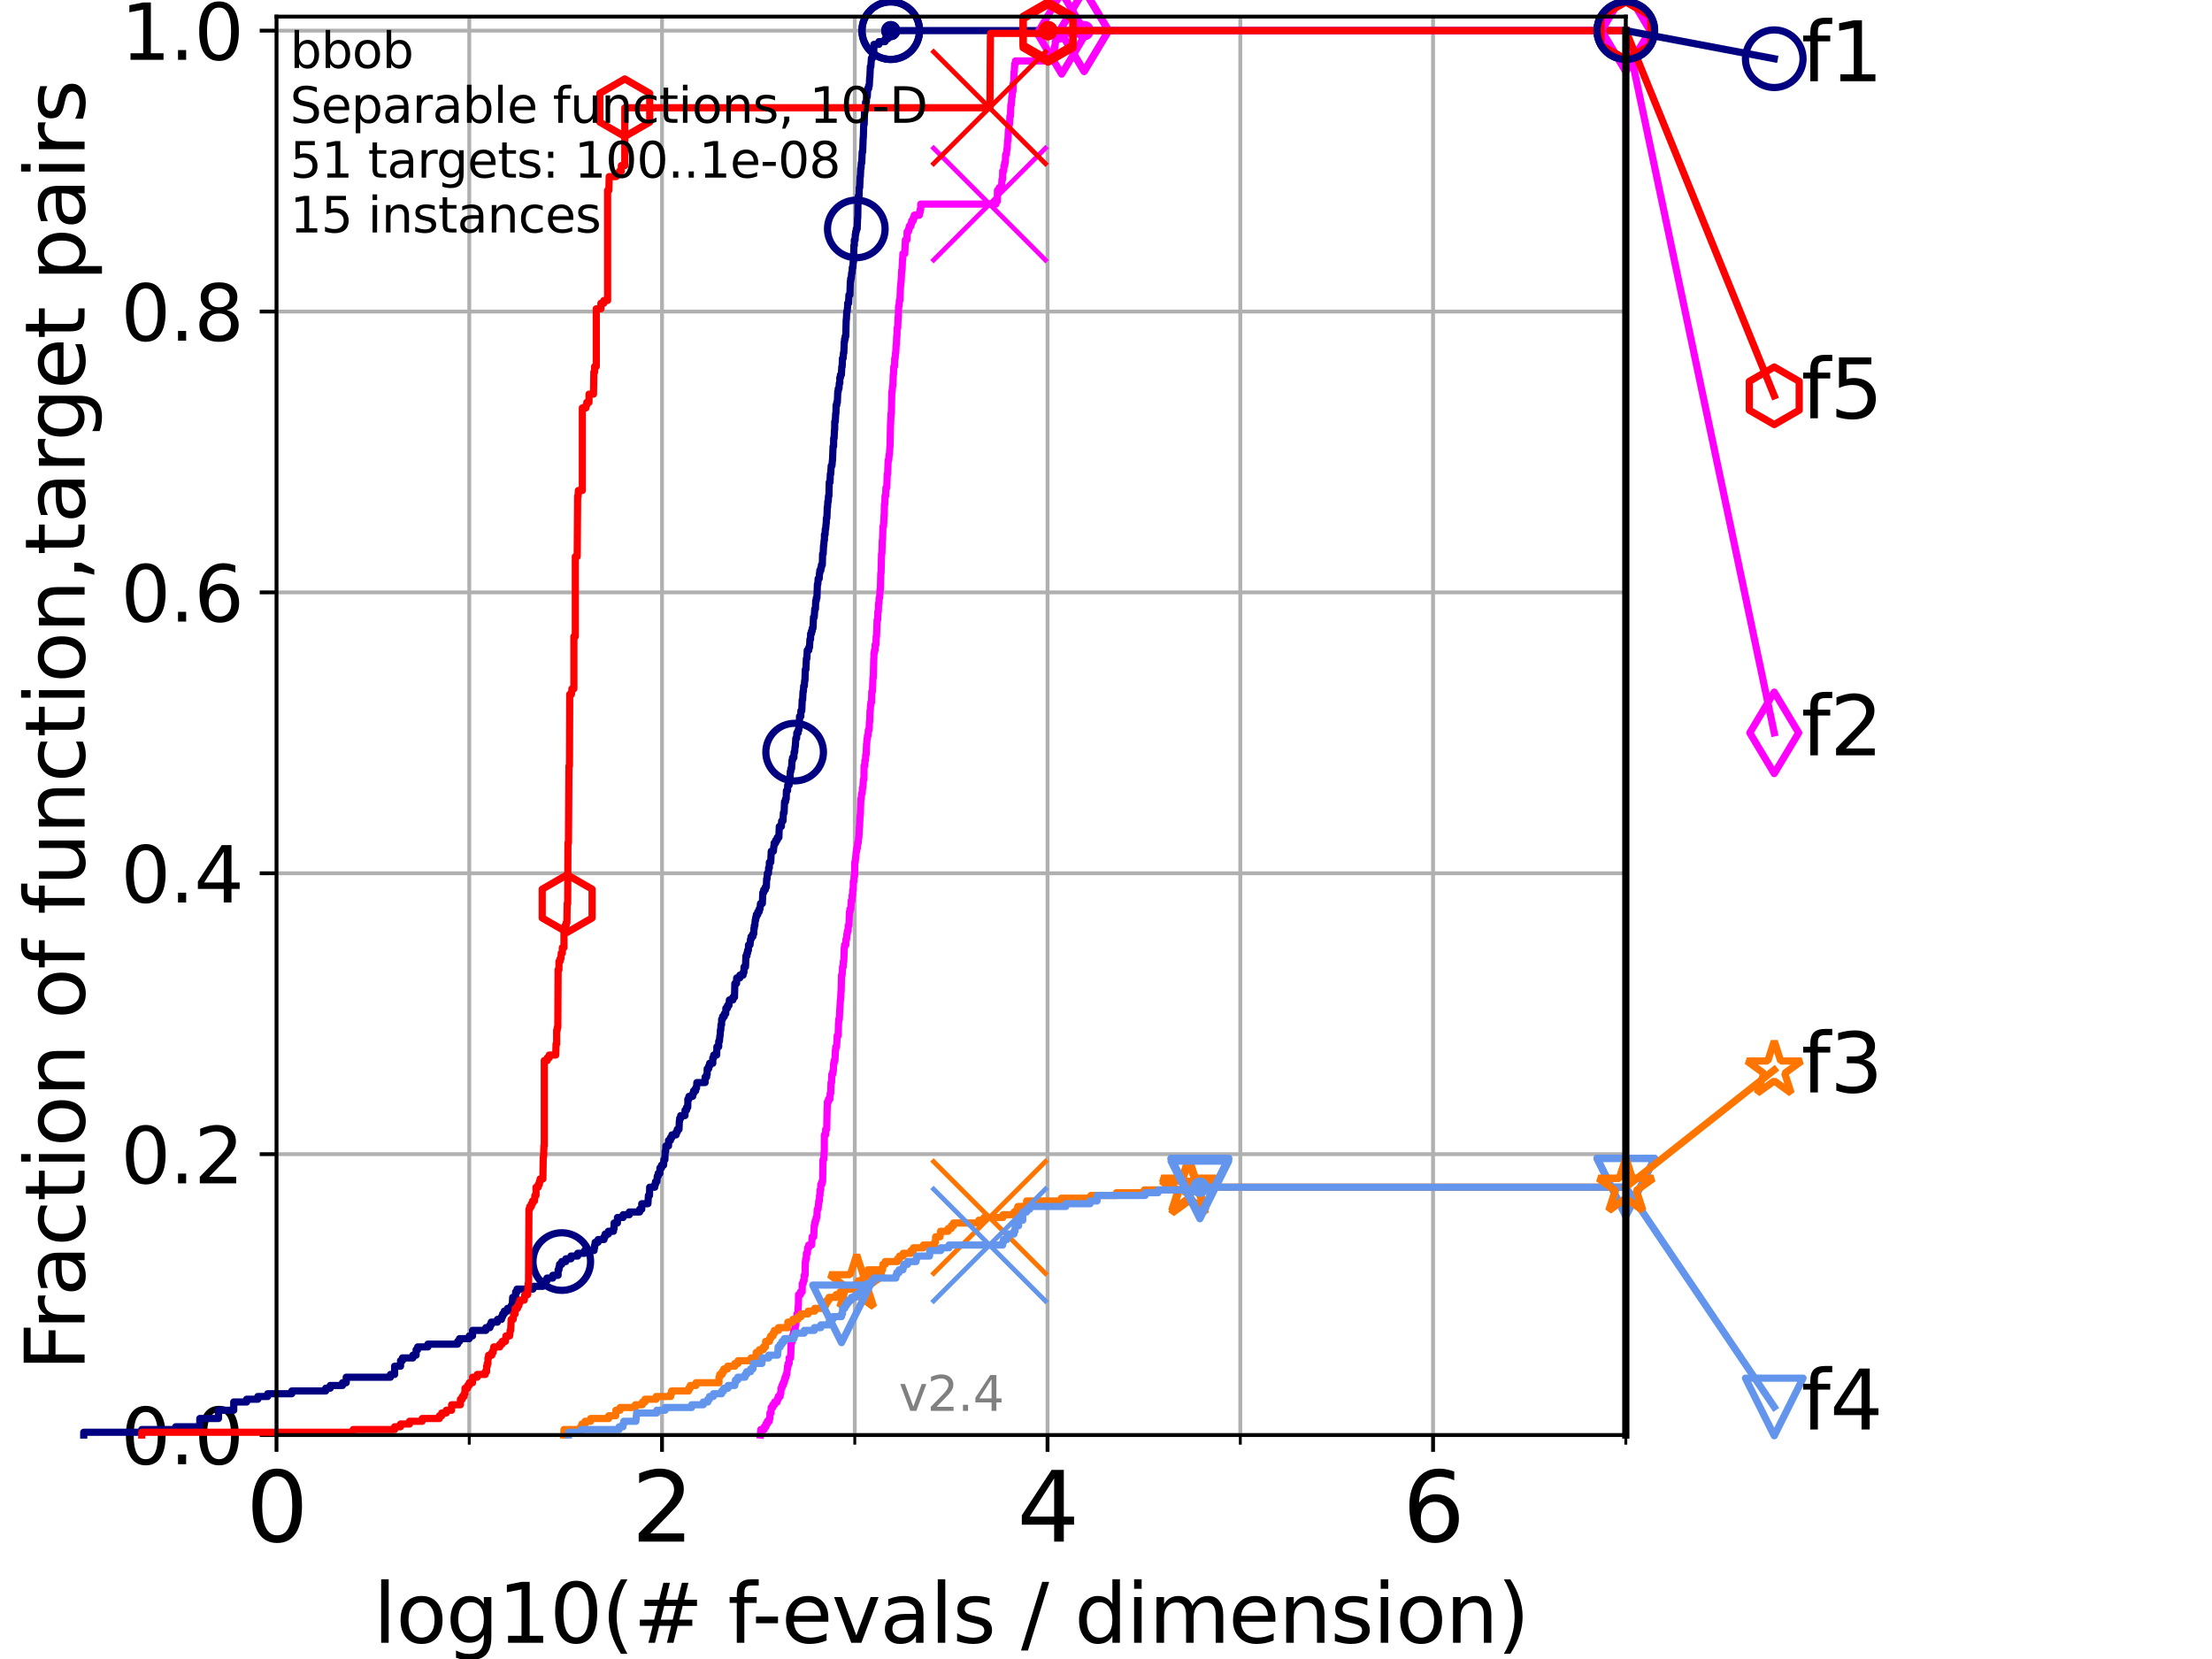 <?xml version="1.0" encoding="utf-8" standalone="no"?>
<!DOCTYPE svg PUBLIC "-//W3C//DTD SVG 1.1//EN"
  "http://www.w3.org/Graphics/SVG/1.1/DTD/svg11.dtd">
<svg height="345.6pt" version="1.1" viewBox="0 0 460.8 345.6" width="460.8pt" xmlns="http://www.w3.org/2000/svg" xmlns:xlink="http://www.w3.org/1999/xlink">
 <defs>
  <style type="text/css">*{stroke-linecap:butt;stroke-linejoin:round;}</style>
 </defs>
 <g id="figure_1">
  <g id="patch_1">
   <path d="M 0 345.6 
L 460.8 345.6 
L 460.8 0 
L 0 0 
z
" style="fill:#ffffff;"/>
  </g>
  <g id="axes_1">
   <g id="patch_2">
    <path d="M 57.6 298.944 
L 338.688 298.944 
L 338.688 3.456 
L 57.6 3.456 
z
" style="fill:#ffffff;"/>
   </g>
   <g id="matplotlib.axis_1">
    <g id="xtick_1">
     <g id="line2d_1">
      <path clip-path="url(#p3e69021343)" d="M 57.6 298.944 
L 57.6 3.456 
" style="fill:none;stroke:#b0b0b0;stroke-linecap:square;stroke-width:0.8;"/>
     </g>
     <g id="line2d_2">
      <defs>
       <path d="M 0 0 
L 0 3.5 
" id="m14fa2da719" style="stroke:#000000;stroke-width:0.8;"/>
      </defs>
      <g>
       <use style="stroke:#000000;stroke-width:0.8;" x="57.6" xlink:href="#m14fa2da719" y="298.944"/>
      </g>
     </g>
     <g id="text_1">
      <!-- 0 -->
      <g transform="translate(51.237 321.141)scale(0.2 -0.2)">
       <defs>
        <path d="M 2034 4250 
Q 1547 4250 1301 3770 
Q 1056 3291 1056 2328 
Q 1056 1369 1301 889 
Q 1547 409 2034 409 
Q 2525 409 2770 889 
Q 3016 1369 3016 2328 
Q 3016 3291 2770 3770 
Q 2525 4250 2034 4250 
z
M 2034 4750 
Q 2819 4750 3233 4129 
Q 3647 3509 3647 2328 
Q 3647 1150 3233 529 
Q 2819 -91 2034 -91 
Q 1250 -91 836 529 
Q 422 1150 422 2328 
Q 422 3509 836 4129 
Q 1250 4750 2034 4750 
z
" id="DejaVuSans-30" transform="scale(0.016)"/>
       </defs>
       <use xlink:href="#DejaVuSans-30"/>
      </g>
     </g>
    </g>
    <g id="xtick_2">
     <g id="line2d_3">
      <path clip-path="url(#p3e69021343)" d="M 137.911 298.944 
L 137.911 3.456 
" style="fill:none;stroke:#b0b0b0;stroke-linecap:square;stroke-width:0.8;"/>
     </g>
     <g id="line2d_4">
      <g>
       <use style="stroke:#000000;stroke-width:0.8;" x="137.911" xlink:href="#m14fa2da719" y="298.944"/>
      </g>
     </g>
     <g id="text_2">
      <!-- 2 -->
      <g transform="translate(131.548 321.141)scale(0.2 -0.2)">
       <defs>
        <path d="M 1228 531 
L 3431 531 
L 3431 0 
L 469 0 
L 469 531 
Q 828 903 1448 1529 
Q 2069 2156 2228 2338 
Q 2531 2678 2651 2914 
Q 2772 3150 2772 3378 
Q 2772 3750 2511 3984 
Q 2250 4219 1831 4219 
Q 1534 4219 1204 4116 
Q 875 4013 500 3803 
L 500 4441 
Q 881 4594 1212 4672 
Q 1544 4750 1819 4750 
Q 2544 4750 2975 4387 
Q 3406 4025 3406 3419 
Q 3406 3131 3298 2873 
Q 3191 2616 2906 2266 
Q 2828 2175 2409 1742 
Q 1991 1309 1228 531 
z
" id="DejaVuSans-32" transform="scale(0.016)"/>
       </defs>
       <use xlink:href="#DejaVuSans-32"/>
      </g>
     </g>
    </g>
    <g id="xtick_3">
     <g id="line2d_5">
      <path clip-path="url(#p3e69021343)" d="M 218.222 298.944 
L 218.222 3.456 
" style="fill:none;stroke:#b0b0b0;stroke-linecap:square;stroke-width:0.8;"/>
     </g>
     <g id="line2d_6">
      <g>
       <use style="stroke:#000000;stroke-width:0.8;" x="218.222" xlink:href="#m14fa2da719" y="298.944"/>
      </g>
     </g>
     <g id="text_3">
      <!-- 4 -->
      <g transform="translate(211.859 321.141)scale(0.2 -0.2)">
       <defs>
        <path d="M 2419 4116 
L 825 1625 
L 2419 1625 
L 2419 4116 
z
M 2253 4666 
L 3047 4666 
L 3047 1625 
L 3713 1625 
L 3713 1100 
L 3047 1100 
L 3047 0 
L 2419 0 
L 2419 1100 
L 313 1100 
L 313 1709 
L 2253 4666 
z
" id="DejaVuSans-34" transform="scale(0.016)"/>
       </defs>
       <use xlink:href="#DejaVuSans-34"/>
      </g>
     </g>
    </g>
    <g id="xtick_4">
     <g id="line2d_7">
      <path clip-path="url(#p3e69021343)" d="M 298.533 298.944 
L 298.533 3.456 
" style="fill:none;stroke:#b0b0b0;stroke-linecap:square;stroke-width:0.8;"/>
     </g>
     <g id="line2d_8">
      <g>
       <use style="stroke:#000000;stroke-width:0.8;" x="298.533" xlink:href="#m14fa2da719" y="298.944"/>
      </g>
     </g>
     <g id="text_4">
      <!-- 6 -->
      <g transform="translate(292.17 321.141)scale(0.2 -0.2)">
       <defs>
        <path d="M 2113 2584 
Q 1688 2584 1439 2293 
Q 1191 2003 1191 1497 
Q 1191 994 1439 701 
Q 1688 409 2113 409 
Q 2538 409 2786 701 
Q 3034 994 3034 1497 
Q 3034 2003 2786 2293 
Q 2538 2584 2113 2584 
z
M 3366 4563 
L 3366 3988 
Q 3128 4100 2886 4159 
Q 2644 4219 2406 4219 
Q 1781 4219 1451 3797 
Q 1122 3375 1075 2522 
Q 1259 2794 1537 2939 
Q 1816 3084 2150 3084 
Q 2853 3084 3261 2657 
Q 3669 2231 3669 1497 
Q 3669 778 3244 343 
Q 2819 -91 2113 -91 
Q 1303 -91 875 529 
Q 447 1150 447 2328 
Q 447 3434 972 4092 
Q 1497 4750 2381 4750 
Q 2619 4750 2861 4703 
Q 3103 4656 3366 4563 
z
" id="DejaVuSans-36" transform="scale(0.016)"/>
       </defs>
       <use xlink:href="#DejaVuSans-36"/>
      </g>
     </g>
    </g>
    <g id="xtick_5">
     <g id="line2d_9">
      <path clip-path="url(#p3e69021343)" d="M 97.755 298.944 
L 97.755 3.456 
" style="fill:none;stroke:#b0b0b0;stroke-linecap:square;stroke-width:0.8;"/>
     </g>
     <g id="line2d_10">
      <defs>
       <path d="M 0 0 
L 0 2 
" id="m8f646bf697" style="stroke:#000000;stroke-width:0.6;"/>
      </defs>
      <g>
       <use style="stroke:#000000;stroke-width:0.6;" x="97.755" xlink:href="#m8f646bf697" y="298.944"/>
      </g>
     </g>
    </g>
    <g id="xtick_6">
     <g id="line2d_11">
      <path clip-path="url(#p3e69021343)" d="M 178.066 298.944 
L 178.066 3.456 
" style="fill:none;stroke:#b0b0b0;stroke-linecap:square;stroke-width:0.8;"/>
     </g>
     <g id="line2d_12">
      <g>
       <use style="stroke:#000000;stroke-width:0.6;" x="178.066" xlink:href="#m8f646bf697" y="298.944"/>
      </g>
     </g>
    </g>
    <g id="xtick_7">
     <g id="line2d_13">
      <path clip-path="url(#p3e69021343)" d="M 258.377 298.944 
L 258.377 3.456 
" style="fill:none;stroke:#b0b0b0;stroke-linecap:square;stroke-width:0.8;"/>
     </g>
     <g id="line2d_14">
      <g>
       <use style="stroke:#000000;stroke-width:0.6;" x="258.377" xlink:href="#m8f646bf697" y="298.944"/>
      </g>
     </g>
    </g>
    <g id="xtick_8">
     <g id="line2d_15">
      <path clip-path="url(#p3e69021343)" d="M 338.688 298.944 
L 338.688 3.456 
" style="fill:none;stroke:#b0b0b0;stroke-linecap:square;stroke-width:0.8;"/>
     </g>
     <g id="line2d_16">
      <g>
       <use style="stroke:#000000;stroke-width:0.6;" x="338.688" xlink:href="#m8f646bf697" y="298.944"/>
      </g>
     </g>
    </g>
    <g id="text_5">
     <!-- log10(# f-evals / dimension) -->
     <g transform="translate(77.764 342.218)scale(0.17 -0.17)">
      <defs>
       <path d="M 603 4863 
L 1178 4863 
L 1178 0 
L 603 0 
L 603 4863 
z
" id="DejaVuSans-6c" transform="scale(0.016)"/>
       <path d="M 1959 3097 
Q 1497 3097 1228 2736 
Q 959 2375 959 1747 
Q 959 1119 1226 758 
Q 1494 397 1959 397 
Q 2419 397 2687 759 
Q 2956 1122 2956 1747 
Q 2956 2369 2687 2733 
Q 2419 3097 1959 3097 
z
M 1959 3584 
Q 2709 3584 3137 3096 
Q 3566 2609 3566 1747 
Q 3566 888 3137 398 
Q 2709 -91 1959 -91 
Q 1206 -91 779 398 
Q 353 888 353 1747 
Q 353 2609 779 3096 
Q 1206 3584 1959 3584 
z
" id="DejaVuSans-6f" transform="scale(0.016)"/>
       <path d="M 2906 1791 
Q 2906 2416 2648 2759 
Q 2391 3103 1925 3103 
Q 1463 3103 1205 2759 
Q 947 2416 947 1791 
Q 947 1169 1205 825 
Q 1463 481 1925 481 
Q 2391 481 2648 825 
Q 2906 1169 2906 1791 
z
M 3481 434 
Q 3481 -459 3084 -895 
Q 2688 -1331 1869 -1331 
Q 1566 -1331 1297 -1286 
Q 1028 -1241 775 -1147 
L 775 -588 
Q 1028 -725 1275 -790 
Q 1522 -856 1778 -856 
Q 2344 -856 2625 -561 
Q 2906 -266 2906 331 
L 2906 616 
Q 2728 306 2450 153 
Q 2172 0 1784 0 
Q 1141 0 747 490 
Q 353 981 353 1791 
Q 353 2603 747 3093 
Q 1141 3584 1784 3584 
Q 2172 3584 2450 3431 
Q 2728 3278 2906 2969 
L 2906 3500 
L 3481 3500 
L 3481 434 
z
" id="DejaVuSans-67" transform="scale(0.016)"/>
       <path d="M 794 531 
L 1825 531 
L 1825 4091 
L 703 3866 
L 703 4441 
L 1819 4666 
L 2450 4666 
L 2450 531 
L 3481 531 
L 3481 0 
L 794 0 
L 794 531 
z
" id="DejaVuSans-31" transform="scale(0.016)"/>
       <path d="M 1984 4856 
Q 1566 4138 1362 3434 
Q 1159 2731 1159 2009 
Q 1159 1288 1364 580 
Q 1569 -128 1984 -844 
L 1484 -844 
Q 1016 -109 783 600 
Q 550 1309 550 2009 
Q 550 2706 781 3412 
Q 1013 4119 1484 4856 
L 1984 4856 
z
" id="DejaVuSans-28" transform="scale(0.016)"/>
       <path d="M 3272 2816 
L 2363 2816 
L 2100 1772 
L 3016 1772 
L 3272 2816 
z
M 2803 4594 
L 2478 3297 
L 3391 3297 
L 3719 4594 
L 4219 4594 
L 3897 3297 
L 4872 3297 
L 4872 2816 
L 3775 2816 
L 3519 1772 
L 4513 1772 
L 4513 1294 
L 3397 1294 
L 3072 0 
L 2572 0 
L 2894 1294 
L 1978 1294 
L 1656 0 
L 1153 0 
L 1478 1294 
L 494 1294 
L 494 1772 
L 1594 1772 
L 1856 2816 
L 850 2816 
L 850 3297 
L 1978 3297 
L 2297 4594 
L 2803 4594 
z
" id="DejaVuSans-23" transform="scale(0.016)"/>
       <path id="DejaVuSans-20" transform="scale(0.016)"/>
       <path d="M 2375 4863 
L 2375 4384 
L 1825 4384 
Q 1516 4384 1395 4259 
Q 1275 4134 1275 3809 
L 1275 3500 
L 2222 3500 
L 2222 3053 
L 1275 3053 
L 1275 0 
L 697 0 
L 697 3053 
L 147 3053 
L 147 3500 
L 697 3500 
L 697 3744 
Q 697 4328 969 4595 
Q 1241 4863 1831 4863 
L 2375 4863 
z
" id="DejaVuSans-66" transform="scale(0.016)"/>
       <path d="M 313 2009 
L 1997 2009 
L 1997 1497 
L 313 1497 
L 313 2009 
z
" id="DejaVuSans-2d" transform="scale(0.016)"/>
       <path d="M 3597 1894 
L 3597 1613 
L 953 1613 
Q 991 1019 1311 708 
Q 1631 397 2203 397 
Q 2534 397 2845 478 
Q 3156 559 3463 722 
L 3463 178 
Q 3153 47 2828 -22 
Q 2503 -91 2169 -91 
Q 1331 -91 842 396 
Q 353 884 353 1716 
Q 353 2575 817 3079 
Q 1281 3584 2069 3584 
Q 2775 3584 3186 3129 
Q 3597 2675 3597 1894 
z
M 3022 2063 
Q 3016 2534 2758 2815 
Q 2500 3097 2075 3097 
Q 1594 3097 1305 2825 
Q 1016 2553 972 2059 
L 3022 2063 
z
" id="DejaVuSans-65" transform="scale(0.016)"/>
       <path d="M 191 3500 
L 800 3500 
L 1894 563 
L 2988 3500 
L 3597 3500 
L 2284 0 
L 1503 0 
L 191 3500 
z
" id="DejaVuSans-76" transform="scale(0.016)"/>
       <path d="M 2194 1759 
Q 1497 1759 1228 1600 
Q 959 1441 959 1056 
Q 959 750 1161 570 
Q 1363 391 1709 391 
Q 2188 391 2477 730 
Q 2766 1069 2766 1631 
L 2766 1759 
L 2194 1759 
z
M 3341 1997 
L 3341 0 
L 2766 0 
L 2766 531 
Q 2569 213 2275 61 
Q 1981 -91 1556 -91 
Q 1019 -91 701 211 
Q 384 513 384 1019 
Q 384 1609 779 1909 
Q 1175 2209 1959 2209 
L 2766 2209 
L 2766 2266 
Q 2766 2663 2505 2880 
Q 2244 3097 1772 3097 
Q 1472 3097 1187 3025 
Q 903 2953 641 2809 
L 641 3341 
Q 956 3463 1253 3523 
Q 1550 3584 1831 3584 
Q 2591 3584 2966 3190 
Q 3341 2797 3341 1997 
z
" id="DejaVuSans-61" transform="scale(0.016)"/>
       <path d="M 2834 3397 
L 2834 2853 
Q 2591 2978 2328 3040 
Q 2066 3103 1784 3103 
Q 1356 3103 1142 2972 
Q 928 2841 928 2578 
Q 928 2378 1081 2264 
Q 1234 2150 1697 2047 
L 1894 2003 
Q 2506 1872 2764 1633 
Q 3022 1394 3022 966 
Q 3022 478 2636 193 
Q 2250 -91 1575 -91 
Q 1294 -91 989 -36 
Q 684 19 347 128 
L 347 722 
Q 666 556 975 473 
Q 1284 391 1588 391 
Q 1994 391 2212 530 
Q 2431 669 2431 922 
Q 2431 1156 2273 1281 
Q 2116 1406 1581 1522 
L 1381 1569 
Q 847 1681 609 1914 
Q 372 2147 372 2553 
Q 372 3047 722 3315 
Q 1072 3584 1716 3584 
Q 2034 3584 2315 3537 
Q 2597 3491 2834 3397 
z
" id="DejaVuSans-73" transform="scale(0.016)"/>
       <path d="M 1625 4666 
L 2156 4666 
L 531 -594 
L 0 -594 
L 1625 4666 
z
" id="DejaVuSans-2f" transform="scale(0.016)"/>
       <path d="M 2906 2969 
L 2906 4863 
L 3481 4863 
L 3481 0 
L 2906 0 
L 2906 525 
Q 2725 213 2448 61 
Q 2172 -91 1784 -91 
Q 1150 -91 751 415 
Q 353 922 353 1747 
Q 353 2572 751 3078 
Q 1150 3584 1784 3584 
Q 2172 3584 2448 3432 
Q 2725 3281 2906 2969 
z
M 947 1747 
Q 947 1113 1208 752 
Q 1469 391 1925 391 
Q 2381 391 2643 752 
Q 2906 1113 2906 1747 
Q 2906 2381 2643 2742 
Q 2381 3103 1925 3103 
Q 1469 3103 1208 2742 
Q 947 2381 947 1747 
z
" id="DejaVuSans-64" transform="scale(0.016)"/>
       <path d="M 603 3500 
L 1178 3500 
L 1178 0 
L 603 0 
L 603 3500 
z
M 603 4863 
L 1178 4863 
L 1178 4134 
L 603 4134 
L 603 4863 
z
" id="DejaVuSans-69" transform="scale(0.016)"/>
       <path d="M 3328 2828 
Q 3544 3216 3844 3400 
Q 4144 3584 4550 3584 
Q 5097 3584 5394 3201 
Q 5691 2819 5691 2113 
L 5691 0 
L 5113 0 
L 5113 2094 
Q 5113 2597 4934 2840 
Q 4756 3084 4391 3084 
Q 3944 3084 3684 2787 
Q 3425 2491 3425 1978 
L 3425 0 
L 2847 0 
L 2847 2094 
Q 2847 2600 2669 2842 
Q 2491 3084 2119 3084 
Q 1678 3084 1418 2786 
Q 1159 2488 1159 1978 
L 1159 0 
L 581 0 
L 581 3500 
L 1159 3500 
L 1159 2956 
Q 1356 3278 1631 3431 
Q 1906 3584 2284 3584 
Q 2666 3584 2933 3390 
Q 3200 3197 3328 2828 
z
" id="DejaVuSans-6d" transform="scale(0.016)"/>
       <path d="M 3513 2113 
L 3513 0 
L 2938 0 
L 2938 2094 
Q 2938 2591 2744 2837 
Q 2550 3084 2163 3084 
Q 1697 3084 1428 2787 
Q 1159 2491 1159 1978 
L 1159 0 
L 581 0 
L 581 3500 
L 1159 3500 
L 1159 2956 
Q 1366 3272 1645 3428 
Q 1925 3584 2291 3584 
Q 2894 3584 3203 3211 
Q 3513 2838 3513 2113 
z
" id="DejaVuSans-6e" transform="scale(0.016)"/>
       <path d="M 513 4856 
L 1013 4856 
Q 1481 4119 1714 3412 
Q 1947 2706 1947 2009 
Q 1947 1309 1714 600 
Q 1481 -109 1013 -844 
L 513 -844 
Q 928 -128 1133 580 
Q 1338 1288 1338 2009 
Q 1338 2731 1133 3434 
Q 928 4138 513 4856 
z
" id="DejaVuSans-29" transform="scale(0.016)"/>
      </defs>
      <use xlink:href="#DejaVuSans-6c"/>
      <use x="27.783" xlink:href="#DejaVuSans-6f"/>
      <use x="88.965" xlink:href="#DejaVuSans-67"/>
      <use x="152.441" xlink:href="#DejaVuSans-31"/>
      <use x="216.064" xlink:href="#DejaVuSans-30"/>
      <use x="279.688" xlink:href="#DejaVuSans-28"/>
      <use x="318.701" xlink:href="#DejaVuSans-23"/>
      <use x="402.49" xlink:href="#DejaVuSans-20"/>
      <use x="434.277" xlink:href="#DejaVuSans-66"/>
      <use x="463.982" xlink:href="#DejaVuSans-2d"/>
      <use x="500.066" xlink:href="#DejaVuSans-65"/>
      <use x="561.59" xlink:href="#DejaVuSans-76"/>
      <use x="620.77" xlink:href="#DejaVuSans-61"/>
      <use x="682.049" xlink:href="#DejaVuSans-6c"/>
      <use x="709.832" xlink:href="#DejaVuSans-73"/>
      <use x="761.932" xlink:href="#DejaVuSans-20"/>
      <use x="793.719" xlink:href="#DejaVuSans-2f"/>
      <use x="827.41" xlink:href="#DejaVuSans-20"/>
      <use x="859.197" xlink:href="#DejaVuSans-64"/>
      <use x="922.674" xlink:href="#DejaVuSans-69"/>
      <use x="950.457" xlink:href="#DejaVuSans-6d"/>
      <use x="1047.869" xlink:href="#DejaVuSans-65"/>
      <use x="1109.393" xlink:href="#DejaVuSans-6e"/>
      <use x="1172.771" xlink:href="#DejaVuSans-73"/>
      <use x="1224.871" xlink:href="#DejaVuSans-69"/>
      <use x="1252.654" xlink:href="#DejaVuSans-6f"/>
      <use x="1313.836" xlink:href="#DejaVuSans-6e"/>
      <use x="1377.215" xlink:href="#DejaVuSans-29"/>
     </g>
    </g>
   </g>
   <g id="matplotlib.axis_2">
    <g id="ytick_1">
     <g id="line2d_17">
      <path clip-path="url(#p3e69021343)" d="M 57.6 298.944 
L 338.688 298.944 
" style="fill:none;stroke:#b0b0b0;stroke-linecap:square;stroke-width:0.8;"/>
     </g>
     <g id="line2d_18">
      <defs>
       <path d="M 0 0 
L -3.5 0 
" id="m135b6a4769" style="stroke:#000000;stroke-width:0.8;"/>
      </defs>
      <g>
       <use style="stroke:#000000;stroke-width:0.8;" x="57.6" xlink:href="#m135b6a4769" y="298.944"/>
      </g>
     </g>
     <g id="text_6">
      <!-- 0.0 -->
      <g transform="translate(25.155 305.023)scale(0.16 -0.16)">
       <defs>
        <path d="M 684 794 
L 1344 794 
L 1344 0 
L 684 0 
L 684 794 
z
" id="DejaVuSans-2e" transform="scale(0.016)"/>
       </defs>
       <use xlink:href="#DejaVuSans-30"/>
       <use x="63.623" xlink:href="#DejaVuSans-2e"/>
       <use x="95.41" xlink:href="#DejaVuSans-30"/>
      </g>
     </g>
    </g>
    <g id="ytick_2">
     <g id="line2d_19">
      <path clip-path="url(#p3e69021343)" d="M 57.6 240.432 
L 338.688 240.432 
" style="fill:none;stroke:#b0b0b0;stroke-linecap:square;stroke-width:0.8;"/>
     </g>
     <g id="line2d_20">
      <g>
       <use style="stroke:#000000;stroke-width:0.8;" x="57.6" xlink:href="#m135b6a4769" y="240.432"/>
      </g>
     </g>
     <g id="text_7">
      <!-- 0.2 -->
      <g transform="translate(25.155 246.51)scale(0.16 -0.16)">
       <use xlink:href="#DejaVuSans-30"/>
       <use x="63.623" xlink:href="#DejaVuSans-2e"/>
       <use x="95.41" xlink:href="#DejaVuSans-32"/>
      </g>
     </g>
    </g>
    <g id="ytick_3">
     <g id="line2d_21">
      <path clip-path="url(#p3e69021343)" d="M 57.6 181.919 
L 338.688 181.919 
" style="fill:none;stroke:#b0b0b0;stroke-linecap:square;stroke-width:0.8;"/>
     </g>
     <g id="line2d_22">
      <g>
       <use style="stroke:#000000;stroke-width:0.8;" x="57.6" xlink:href="#m135b6a4769" y="181.919"/>
      </g>
     </g>
     <g id="text_8">
      <!-- 0.4 -->
      <g transform="translate(25.155 187.998)scale(0.16 -0.16)">
       <use xlink:href="#DejaVuSans-30"/>
       <use x="63.623" xlink:href="#DejaVuSans-2e"/>
       <use x="95.41" xlink:href="#DejaVuSans-34"/>
      </g>
     </g>
    </g>
    <g id="ytick_4">
     <g id="line2d_23">
      <path clip-path="url(#p3e69021343)" d="M 57.6 123.407 
L 338.688 123.407 
" style="fill:none;stroke:#b0b0b0;stroke-linecap:square;stroke-width:0.8;"/>
     </g>
     <g id="line2d_24">
      <g>
       <use style="stroke:#000000;stroke-width:0.8;" x="57.6" xlink:href="#m135b6a4769" y="123.407"/>
      </g>
     </g>
     <g id="text_9">
      <!-- 0.6 -->
      <g transform="translate(25.155 129.485)scale(0.16 -0.16)">
       <use xlink:href="#DejaVuSans-30"/>
       <use x="63.623" xlink:href="#DejaVuSans-2e"/>
       <use x="95.41" xlink:href="#DejaVuSans-36"/>
      </g>
     </g>
    </g>
    <g id="ytick_5">
     <g id="line2d_25">
      <path clip-path="url(#p3e69021343)" d="M 57.6 64.894 
L 338.688 64.894 
" style="fill:none;stroke:#b0b0b0;stroke-linecap:square;stroke-width:0.8;"/>
     </g>
     <g id="line2d_26">
      <g>
       <use style="stroke:#000000;stroke-width:0.8;" x="57.6" xlink:href="#m135b6a4769" y="64.894"/>
      </g>
     </g>
     <g id="text_10">
      <!-- 0.8 -->
      <g transform="translate(25.155 70.973)scale(0.16 -0.16)">
       <defs>
        <path d="M 2034 2216 
Q 1584 2216 1326 1975 
Q 1069 1734 1069 1313 
Q 1069 891 1326 650 
Q 1584 409 2034 409 
Q 2484 409 2743 651 
Q 3003 894 3003 1313 
Q 3003 1734 2745 1975 
Q 2488 2216 2034 2216 
z
M 1403 2484 
Q 997 2584 770 2862 
Q 544 3141 544 3541 
Q 544 4100 942 4425 
Q 1341 4750 2034 4750 
Q 2731 4750 3128 4425 
Q 3525 4100 3525 3541 
Q 3525 3141 3298 2862 
Q 3072 2584 2669 2484 
Q 3125 2378 3379 2068 
Q 3634 1759 3634 1313 
Q 3634 634 3220 271 
Q 2806 -91 2034 -91 
Q 1263 -91 848 271 
Q 434 634 434 1313 
Q 434 1759 690 2068 
Q 947 2378 1403 2484 
z
M 1172 3481 
Q 1172 3119 1398 2916 
Q 1625 2713 2034 2713 
Q 2441 2713 2670 2916 
Q 2900 3119 2900 3481 
Q 2900 3844 2670 4047 
Q 2441 4250 2034 4250 
Q 1625 4250 1398 4047 
Q 1172 3844 1172 3481 
z
" id="DejaVuSans-38" transform="scale(0.016)"/>
       </defs>
       <use xlink:href="#DejaVuSans-30"/>
       <use x="63.623" xlink:href="#DejaVuSans-2e"/>
       <use x="95.41" xlink:href="#DejaVuSans-38"/>
      </g>
     </g>
    </g>
    <g id="ytick_6">
     <g id="line2d_27">
      <path clip-path="url(#p3e69021343)" d="M 57.6 6.382 
L 338.688 6.382 
" style="fill:none;stroke:#b0b0b0;stroke-linecap:square;stroke-width:0.8;"/>
     </g>
     <g id="line2d_28">
      <g>
       <use style="stroke:#000000;stroke-width:0.8;" x="57.6" xlink:href="#m135b6a4769" y="6.382"/>
      </g>
     </g>
     <g id="text_11">
      <!-- 1.0 -->
      <g transform="translate(25.155 12.46)scale(0.16 -0.16)">
       <use xlink:href="#DejaVuSans-31"/>
       <use x="63.623" xlink:href="#DejaVuSans-2e"/>
       <use x="95.41" xlink:href="#DejaVuSans-30"/>
      </g>
     </g>
    </g>
    <g id="text_12">
     <!-- Fraction of function,target pairs -->
     <g transform="translate(17.62 285.585)rotate(-90)scale(0.17 -0.17)">
      <defs>
       <path d="M 628 4666 
L 3309 4666 
L 3309 4134 
L 1259 4134 
L 1259 2759 
L 3109 2759 
L 3109 2228 
L 1259 2228 
L 1259 0 
L 628 0 
L 628 4666 
z
" id="DejaVuSans-46" transform="scale(0.016)"/>
       <path d="M 2631 2963 
Q 2534 3019 2420 3045 
Q 2306 3072 2169 3072 
Q 1681 3072 1420 2755 
Q 1159 2438 1159 1844 
L 1159 0 
L 581 0 
L 581 3500 
L 1159 3500 
L 1159 2956 
Q 1341 3275 1631 3429 
Q 1922 3584 2338 3584 
Q 2397 3584 2469 3576 
Q 2541 3569 2628 3553 
L 2631 2963 
z
" id="DejaVuSans-72" transform="scale(0.016)"/>
       <path d="M 3122 3366 
L 3122 2828 
Q 2878 2963 2633 3030 
Q 2388 3097 2138 3097 
Q 1578 3097 1268 2742 
Q 959 2388 959 1747 
Q 959 1106 1268 751 
Q 1578 397 2138 397 
Q 2388 397 2633 464 
Q 2878 531 3122 666 
L 3122 134 
Q 2881 22 2623 -34 
Q 2366 -91 2075 -91 
Q 1284 -91 818 406 
Q 353 903 353 1747 
Q 353 2603 823 3093 
Q 1294 3584 2113 3584 
Q 2378 3584 2631 3529 
Q 2884 3475 3122 3366 
z
" id="DejaVuSans-63" transform="scale(0.016)"/>
       <path d="M 1172 4494 
L 1172 3500 
L 2356 3500 
L 2356 3053 
L 1172 3053 
L 1172 1153 
Q 1172 725 1289 603 
Q 1406 481 1766 481 
L 2356 481 
L 2356 0 
L 1766 0 
Q 1100 0 847 248 
Q 594 497 594 1153 
L 594 3053 
L 172 3053 
L 172 3500 
L 594 3500 
L 594 4494 
L 1172 4494 
z
" id="DejaVuSans-74" transform="scale(0.016)"/>
       <path d="M 544 1381 
L 544 3500 
L 1119 3500 
L 1119 1403 
Q 1119 906 1312 657 
Q 1506 409 1894 409 
Q 2359 409 2629 706 
Q 2900 1003 2900 1516 
L 2900 3500 
L 3475 3500 
L 3475 0 
L 2900 0 
L 2900 538 
Q 2691 219 2414 64 
Q 2138 -91 1772 -91 
Q 1169 -91 856 284 
Q 544 659 544 1381 
z
M 1991 3584 
L 1991 3584 
z
" id="DejaVuSans-75" transform="scale(0.016)"/>
       <path d="M 750 794 
L 1409 794 
L 1409 256 
L 897 -744 
L 494 -744 
L 750 256 
L 750 794 
z
" id="DejaVuSans-2c" transform="scale(0.016)"/>
       <path d="M 1159 525 
L 1159 -1331 
L 581 -1331 
L 581 3500 
L 1159 3500 
L 1159 2969 
Q 1341 3281 1617 3432 
Q 1894 3584 2278 3584 
Q 2916 3584 3314 3078 
Q 3713 2572 3713 1747 
Q 3713 922 3314 415 
Q 2916 -91 2278 -91 
Q 1894 -91 1617 61 
Q 1341 213 1159 525 
z
M 3116 1747 
Q 3116 2381 2855 2742 
Q 2594 3103 2138 3103 
Q 1681 3103 1420 2742 
Q 1159 2381 1159 1747 
Q 1159 1113 1420 752 
Q 1681 391 2138 391 
Q 2594 391 2855 752 
Q 3116 1113 3116 1747 
z
" id="DejaVuSans-70" transform="scale(0.016)"/>
      </defs>
      <use xlink:href="#DejaVuSans-46"/>
      <use x="50.27" xlink:href="#DejaVuSans-72"/>
      <use x="91.383" xlink:href="#DejaVuSans-61"/>
      <use x="152.662" xlink:href="#DejaVuSans-63"/>
      <use x="207.643" xlink:href="#DejaVuSans-74"/>
      <use x="246.852" xlink:href="#DejaVuSans-69"/>
      <use x="274.635" xlink:href="#DejaVuSans-6f"/>
      <use x="335.816" xlink:href="#DejaVuSans-6e"/>
      <use x="399.195" xlink:href="#DejaVuSans-20"/>
      <use x="430.982" xlink:href="#DejaVuSans-6f"/>
      <use x="492.164" xlink:href="#DejaVuSans-66"/>
      <use x="527.369" xlink:href="#DejaVuSans-20"/>
      <use x="559.156" xlink:href="#DejaVuSans-66"/>
      <use x="594.361" xlink:href="#DejaVuSans-75"/>
      <use x="657.74" xlink:href="#DejaVuSans-6e"/>
      <use x="721.119" xlink:href="#DejaVuSans-63"/>
      <use x="776.1" xlink:href="#DejaVuSans-74"/>
      <use x="815.309" xlink:href="#DejaVuSans-69"/>
      <use x="843.092" xlink:href="#DejaVuSans-6f"/>
      <use x="904.273" xlink:href="#DejaVuSans-6e"/>
      <use x="967.652" xlink:href="#DejaVuSans-2c"/>
      <use x="999.439" xlink:href="#DejaVuSans-74"/>
      <use x="1038.648" xlink:href="#DejaVuSans-61"/>
      <use x="1099.928" xlink:href="#DejaVuSans-72"/>
      <use x="1139.291" xlink:href="#DejaVuSans-67"/>
      <use x="1202.768" xlink:href="#DejaVuSans-65"/>
      <use x="1264.291" xlink:href="#DejaVuSans-74"/>
      <use x="1303.5" xlink:href="#DejaVuSans-20"/>
      <use x="1335.287" xlink:href="#DejaVuSans-70"/>
      <use x="1398.764" xlink:href="#DejaVuSans-61"/>
      <use x="1460.043" xlink:href="#DejaVuSans-69"/>
      <use x="1487.826" xlink:href="#DejaVuSans-72"/>
      <use x="1528.939" xlink:href="#DejaVuSans-73"/>
     </g>
    </g>
   </g>
   <g id="line2d_29">
    <defs>
     <path d="M 0 1.5 
C 0.398 1.5 0.779 1.342 1.061 1.061 
C 1.342 0.779 1.5 0.398 1.5 0 
C 1.5 -0.398 1.342 -0.779 1.061 -1.061 
C 0.779 -1.342 0.398 -1.5 0 -1.5 
C -0.398 -1.5 -0.779 -1.342 -1.061 -1.061 
C -1.342 -0.779 -1.5 -0.398 -1.5 0 
C -1.5 0.398 -1.342 0.779 -1.061 1.061 
C -0.779 1.342 -0.398 1.5 0 1.5 
z
" id="m9d1dd6a006" style="stroke:#000080;"/>
    </defs>
    <g>
     <use style="fill:#000080;stroke:#000080;" x="185.562" xlink:href="#m9d1dd6a006" y="6.382"/>
     <use style="fill:#000080;stroke:#000080;" x="185.562" xlink:href="#m9d1dd6a006" y="6.382"/>
    </g>
   </g>
   <g id="line2d_30">
    <path d="M 17.445 298.944 
L 17.445 298.37 
L 29.533 298.37 
L 29.533 297.797 
L 36.604 297.797 
L 36.604 297.223 
L 41.621 297.223 
L 41.621 295.502 
L 45.512 295.502 
L 45.512 293.781 
L 48.692 293.781 
L 48.692 292.06 
L 51.38 292.06 
L 51.38 291.487 
L 53.709 291.487 
L 53.709 290.913 
L 55.763 290.913 
L 55.763 290.339 
L 60.78 290.339 
L 60.78 289.766 
L 67.851 289.766 
L 67.851 289.192 
L 68.793 289.192 
L 68.793 288.618 
L 71.35 288.618 
L 71.35 288.045 
L 72.125 288.045 
L 72.125 286.897 
L 81.334 286.897 
L 81.334 286.324 
L 82.207 286.324 
L 82.207 284.603 
L 83.438 284.603 
L 83.438 283.455 
L 83.83 283.455 
L 83.83 282.882 
L 86.013 282.882 
L 86.013 282.308 
L 86.684 282.308 
L 86.684 281.161 
L 87.01 281.161 
L 87.01 280.587 
L 89.135 280.587 
L 89.135 280.013 
L 95.327 280.013 
L 95.327 279.44 
L 95.723 279.44 
L 95.723 278.866 
L 97.755 278.866 
L 97.755 278.293 
L 98.439 278.293 
L 98.439 277.145 
L 101.223 277.145 
L 101.223 276.572 
L 102.06 276.572 
L 102.06 275.998 
L 102.331 275.998 
L 102.331 275.424 
L 103.623 275.424 
L 103.623 274.851 
L 104.474 274.851 
L 104.474 274.277 
L 104.71 274.277 
L 104.71 273.703 
L 105.057 273.703 
L 105.057 273.13 
L 105.733 273.13 
L 105.733 272.556 
L 106.489 272.556 
L 106.489 271.982 
L 106.699 271.982 
L 106.803 270.261 
L 107.415 270.261 
L 107.415 269.114 
L 107.713 269.114 
L 107.713 268.54 
L 111.023 268.54 
L 111.023 267.967 
L 113.095 267.967 
L 113.095 267.393 
L 113.454 267.393 
L 113.454 266.82 
L 113.943 266.82 
L 113.943 266.246 
L 115.141 266.246 
L 115.141 265.672 
L 116.263 265.672 
L 116.263 264.525 
L 116.443 264.525 
L 116.443 263.951 
L 116.562 263.951 
L 116.562 263.378 
L 117.03 263.378 
L 117.03 262.804 
L 117.876 262.804 
L 117.876 262.23 
L 118.943 262.23 
L 118.943 261.657 
L 120.335 261.657 
L 120.335 261.083 
L 121.8 261.083 
L 121.8 260.509 
L 123.751 260.509 
L 123.751 259.936 
L 123.869 259.936 
L 123.869 259.362 
L 123.985 259.362 
L 123.985 258.788 
L 124.595 258.788 
L 124.595 258.215 
L 125.823 258.215 
L 125.823 257.641 
L 126.065 257.641 
L 126.065 257.067 
L 126.74 257.067 
L 126.74 256.494 
L 127.799 256.494 
L 127.799 255.92 
L 127.923 255.92 
L 127.923 254.773 
L 128.62 254.773 
L 128.62 253.626 
L 129.798 253.626 
L 129.798 253.052 
L 131.108 253.052 
L 131.108 252.478 
L 133.262 252.478 
L 133.262 251.905 
L 133.689 251.905 
L 133.689 250.757 
L 134.974 250.757 
L 135.077 249.036 
L 135.301 249.036 
L 135.341 247.315 
L 136.4 247.315 
L 136.4 246.742 
L 136.551 246.742 
L 136.551 246.168 
L 136.832 246.168 
L 136.924 245.021 
L 137.108 245.021 
L 137.108 244.447 
L 137.469 244.447 
L 137.469 243.3 
L 137.806 243.3 
L 137.806 242.726 
L 138.239 242.726 
L 138.307 241.579 
L 138.511 241.579 
L 138.561 239.858 
L 138.678 239.858 
L 138.712 238.711 
L 139.269 238.711 
L 139.269 237.563 
L 139.668 237.563 
L 139.668 236.99 
L 139.965 236.99 
L 139.965 236.416 
L 140.842 236.416 
L 140.842 235.842 
L 141.09 235.842 
L 141.09 235.269 
L 141.45 235.269 
L 141.521 233.548 
L 141.578 233.548 
L 141.578 232.974 
L 141.802 232.974 
L 141.802 232.4 
L 142.7 232.4 
L 142.713 231.253 
L 143.028 231.253 
L 143.028 230.679 
L 143.273 230.679 
L 143.299 228.958 
L 143.528 228.958 
L 143.528 228.385 
L 144.306 228.385 
L 144.306 227.811 
L 144.487 227.811 
L 144.487 227.238 
L 144.912 227.238 
L 144.912 226.664 
L 145.098 226.664 
L 145.167 225.517 
L 146.885 225.517 
L 146.885 224.369 
L 147.206 224.369 
L 147.206 223.796 
L 147.318 223.796 
L 147.318 222.648 
L 147.63 222.648 
L 147.63 222.075 
L 147.829 222.075 
L 147.829 221.501 
L 148.488 221.501 
L 148.488 220.354 
L 148.677 220.354 
L 148.677 219.78 
L 149.296 219.78 
L 149.341 218.059 
L 149.718 218.059 
L 149.726 216.912 
L 149.868 216.912 
L 149.964 215.765 
L 150.016 215.765 
L 150.068 214.617 
L 150.146 214.617 
L 150.198 213.47 
L 150.319 213.47 
L 150.336 212.323 
L 150.531 212.323 
L 150.531 211.749 
L 150.891 211.749 
L 150.891 211.175 
L 151.187 211.175 
L 151.211 210.028 
L 151.55 210.028 
L 151.55 209.454 
L 151.85 209.454 
L 151.944 208.307 
L 152.67 208.307 
L 152.67 207.733 
L 153.01 207.733 
L 153.084 204.865 
L 153.438 204.865 
L 153.46 203.718 
L 154.119 203.718 
L 154.119 203.144 
L 154.801 203.144 
L 154.801 202.571 
L 154.972 202.571 
L 154.998 201.423 
L 155.303 201.423 
L 155.387 199.129 
L 155.597 199.129 
L 155.597 198.555 
L 155.735 198.555 
L 155.735 197.981 
L 155.898 197.981 
L 155.935 196.834 
L 156.243 196.834 
L 156.34 195.687 
L 156.461 195.687 
L 156.461 195.113 
L 156.83 195.113 
L 156.83 194.539 
L 157.017 194.539 
L 157.052 193.392 
L 157.134 193.392 
L 157.134 192.818 
L 157.249 192.818 
L 157.324 191.671 
L 157.432 191.671 
L 157.432 191.097 
L 157.563 191.097 
L 157.563 190.524 
L 157.86 190.524 
L 157.86 189.95 
L 158.141 189.95 
L 158.141 189.377 
L 158.32 189.377 
L 158.423 188.229 
L 158.806 188.229 
L 158.911 185.935 
L 159.098 185.935 
L 159.098 185.361 
L 159.426 185.361 
L 159.426 184.787 
L 159.648 184.787 
L 159.703 183.066 
L 159.793 183.066 
L 159.858 181.919 
L 160.089 181.919 
L 160.118 180.772 
L 160.269 180.772 
L 160.269 179.624 
L 160.561 179.624 
L 160.666 177.33 
L 161.11 177.33 
L 161.215 176.183 
L 161.27 176.183 
L 161.27 175.609 
L 161.587 175.609 
L 161.587 175.035 
L 161.916 175.035 
L 161.916 174.462 
L 162.252 174.462 
L 162.342 172.167 
L 162.775 172.167 
L 162.829 171.02 
L 163.107 171.02 
L 163.201 169.299 
L 163.344 169.299 
L 163.433 167.004 
L 163.638 167.004 
L 163.638 166.43 
L 163.777 166.43 
L 163.824 164.709 
L 164.063 164.709 
L 164.09 163.562 
L 164.38 163.562 
L 164.475 162.415 
L 164.551 162.415 
L 164.638 160.694 
L 164.746 160.694 
L 164.746 160.12 
L 164.896 160.12 
L 164.984 158.399 
L 165.102 158.399 
L 165.102 157.826 
L 165.375 157.826 
L 165.426 156.678 
L 165.54 156.678 
L 165.63 155.531 
L 165.676 155.531 
L 165.782 153.81 
L 165.947 153.81 
L 165.992 152.663 
L 166.262 152.663 
L 166.262 152.089 
L 166.406 152.089 
L 166.433 150.942 
L 166.531 150.942 
L 166.551 149.221 
L 166.832 149.221 
L 166.836 148.074 
L 167.024 148.074 
L 167.116 145.779 
L 167.207 145.779 
L 167.282 144.058 
L 167.359 144.058 
L 167.42 142.911 
L 167.555 142.911 
L 167.625 141.763 
L 167.688 141.763 
L 167.757 139.469 
L 167.883 139.469 
L 167.986 137.174 
L 168.082 137.174 
L 168.168 135.453 
L 168.482 135.453 
L 168.482 134.88 
L 168.627 134.88 
L 168.731 133.159 
L 168.856 133.159 
L 168.865 132.011 
L 169.05 132.011 
L 169.05 131.438 
L 169.207 131.438 
L 169.207 130.864 
L 169.363 130.864 
L 169.466 128.569 
L 169.62 128.569 
L 169.73 126.848 
L 169.87 126.848 
L 169.928 125.128 
L 170.05 125.128 
L 170.05 124.554 
L 170.18 124.554 
L 170.283 121.686 
L 170.368 121.686 
L 170.438 120.538 
L 170.658 120.538 
L 170.711 119.391 
L 170.783 119.391 
L 170.783 118.817 
L 170.994 118.817 
L 170.994 118.244 
L 171.119 118.244 
L 171.119 117.67 
L 171.307 117.67 
L 171.359 115.375 
L 171.481 115.375 
L 171.555 113.654 
L 171.595 113.654 
L 171.688 112.507 
L 171.749 112.507 
L 171.749 111.36 
L 171.876 111.36 
L 171.923 110.213 
L 171.995 110.213 
L 172.091 109.065 
L 172.123 109.065 
L 172.152 107.918 
L 172.257 107.918 
L 172.342 105.623 
L 172.4 105.623 
L 172.451 104.476 
L 172.54 104.476 
L 172.592 103.329 
L 172.673 103.329 
L 172.749 100.461 
L 172.902 100.461 
L 172.975 98.74 
L 173.049 98.74 
L 173.156 97.019 
L 173.308 97.019 
L 173.406 95.871 
L 173.431 95.871 
L 173.538 93.003 
L 173.648 93.003 
L 173.668 91.282 
L 173.76 91.282 
L 173.831 89.561 
L 173.876 89.561 
L 173.891 87.84 
L 174.002 87.84 
L 174.092 86.119 
L 174.142 86.119 
L 174.177 84.398 
L 174.316 84.398 
L 174.316 83.825 
L 174.437 83.825 
L 174.522 81.53 
L 174.62 81.53 
L 174.62 80.956 
L 174.773 80.956 
L 174.842 79.809 
L 174.947 79.809 
L 174.949 78.662 
L 175.08 78.662 
L 175.08 78.088 
L 175.273 78.088 
L 175.363 76.367 
L 175.438 76.367 
L 175.493 74.646 
L 175.638 74.646 
L 175.712 73.499 
L 175.781 73.499 
L 175.877 71.204 
L 175.94 71.204 
L 175.94 70.631 
L 176.065 70.631 
L 176.065 70.057 
L 176.192 70.057 
L 176.277 66.615 
L 176.312 66.615 
L 176.397 64.894 
L 176.469 64.894 
L 176.578 63.747 
L 176.584 63.747 
L 176.584 63.173 
L 176.774 63.173 
L 176.846 61.452 
L 177.05 61.452 
L 177.141 58.584 
L 177.212 58.584 
L 177.212 58.01 
L 177.334 58.01 
L 177.407 56.863 
L 177.512 56.863 
L 177.551 55.716 
L 177.671 55.716 
L 177.734 54.568 
L 177.792 54.568 
L 177.884 51.126 
L 177.972 51.126 
L 177.975 49.979 
L 178.136 49.979 
L 178.172 48.832 
L 178.261 48.832 
L 178.261 48.258 
L 178.383 48.258 
L 178.383 47.685 
L 178.563 47.685 
L 178.644 45.39 
L 178.685 45.39 
L 178.732 41.948 
L 178.816 41.948 
L 178.819 40.801 
L 178.969 40.801 
L 178.998 39.08 
L 179.086 39.08 
L 179.183 36.785 
L 179.232 36.785 
L 179.3 35.064 
L 179.362 35.064 
L 179.433 33.917 
L 179.519 33.917 
L 179.611 31.622 
L 179.709 31.622 
L 179.814 28.754 
L 179.841 28.754 
L 179.93 25.886 
L 180.024 25.886 
L 180.125 22.444 
L 180.276 22.444 
L 180.312 21.297 
L 180.479 21.297 
L 180.52 20.149 
L 180.668 20.149 
L 180.757 18.428 
L 180.966 18.428 
L 180.966 17.855 
L 181.087 17.855 
L 181.17 16.134 
L 181.207 16.134 
L 181.31 13.839 
L 181.419 13.839 
L 181.528 12.118 
L 181.757 12.118 
L 181.777 10.971 
L 182.013 10.971 
L 182.057 9.25 
L 183.089 9.25 
L 183.089 8.676 
L 184.376 8.676 
L 184.376 8.103 
L 184.955 8.103 
L 184.955 7.529 
L 185.562 7.529 
L 185.562 6.382 
L 338.688 6.382 
L 338.688 6.382 
" style="fill:none;stroke:#000080;stroke-linecap:square;stroke-width:1.5;"/>
   </g>
   <g id="line2d_31">
    <defs>
     <path d="M 0 6 
C 1.591 6 3.117 5.368 4.243 4.243 
C 5.368 3.117 6 1.591 6 0 
C 6 -1.591 5.368 -3.117 4.243 -4.243 
C 3.117 -5.368 1.591 -6 0 -6 
C -1.591 -6 -3.117 -5.368 -4.243 -4.243 
C -5.368 -3.117 -6 -1.591 -6 0 
C -6 1.591 -5.368 3.117 -4.243 4.243 
C -3.117 5.368 -1.591 6 0 6 
z
" id="m76321787f9" style="stroke:#000080;stroke-width:1.5;"/>
    </defs>
    <g>
     <use style="fill-opacity:0;stroke:#000080;stroke-width:1.5;" x="117.03" xlink:href="#m76321787f9" y="262.804"/>
     <use style="fill-opacity:0;stroke:#000080;stroke-width:1.5;" x="165.54" xlink:href="#m76321787f9" y="156.678"/>
     <use style="fill-opacity:0;stroke:#000080;stroke-width:1.5;" x="178.383" xlink:href="#m76321787f9" y="47.685"/>
     <use style="fill-opacity:0;stroke:#000080;stroke-width:1.5;" x="185.562" xlink:href="#m76321787f9" y="6.382"/>
     <use style="fill-opacity:0;stroke:#000080;stroke-width:1.5;" x="185.562" xlink:href="#m76321787f9" y="6.382"/>
     <use style="fill-opacity:0;stroke:#000080;stroke-width:1.5;" x="338.688" xlink:href="#m76321787f9" y="6.382"/>
    </g>
   </g>
   <g id="line2d_32">
    <path style="fill:none;stroke:#000080;stroke-linecap:square;stroke-width:1.5;"/>
    <g/>
   </g>
   <g id="line2d_33">
    <defs>
     <path d="M 0 1.5 
C 0.398 1.5 0.779 1.342 1.061 1.061 
C 1.342 0.779 1.5 0.398 1.5 0 
C 1.5 -0.398 1.342 -0.779 1.061 -1.061 
C 0.779 -1.342 0.398 -1.5 0 -1.5 
C -0.398 -1.5 -0.779 -1.342 -1.061 -1.061 
C -1.342 -0.779 -1.5 -0.398 -1.5 0 
C -1.5 0.398 -1.342 0.779 -1.061 1.061 
C -0.779 1.342 -0.398 1.5 0 1.5 
z
" id="m887dcacf49" style="stroke:#ff00ff;"/>
    </defs>
    <g>
     <use style="fill:#ff00ff;stroke:#ff00ff;" x="225.852" xlink:href="#m887dcacf49" y="6.382"/>
     <use style="fill:#ff00ff;stroke:#ff00ff;" x="225.852" xlink:href="#m887dcacf49" y="6.382"/>
    </g>
   </g>
   <g id="line2d_34">
    <path d="M 158.385 298.944 
L 158.482 297.797 
L 159.206 297.797 
L 159.206 297.223 
L 159.553 297.223 
L 159.553 296.649 
L 159.843 296.649 
L 159.843 296.076 
L 160.245 296.076 
L 160.245 295.502 
L 160.389 295.502 
L 160.389 294.355 
L 160.618 294.355 
L 160.647 293.207 
L 160.98 293.207 
L 160.98 292.634 
L 161.361 292.634 
L 161.361 292.06 
L 161.898 292.06 
L 161.898 291.487 
L 162.109 291.487 
L 162.109 290.913 
L 162.522 290.913 
L 162.522 290.339 
L 162.657 290.339 
L 162.699 289.192 
L 162.892 289.192 
L 162.892 288.618 
L 163.144 288.618 
L 163.144 288.045 
L 163.38 288.045 
L 163.38 287.471 
L 163.53 287.471 
L 163.53 286.897 
L 163.753 286.897 
L 163.753 286.324 
L 163.895 286.324 
L 164.005 285.176 
L 164.052 285.176 
L 164.052 284.603 
L 164.18 284.603 
L 164.18 284.029 
L 164.395 284.029 
L 164.395 282.882 
L 164.698 282.882 
L 164.799 280.013 
L 164.858 280.013 
L 164.858 279.44 
L 165.051 279.44 
L 165.087 278.293 
L 165.299 278.293 
L 165.353 277.145 
L 165.654 277.145 
L 165.654 275.998 
L 165.792 275.998 
L 165.856 274.851 
L 165.999 274.851 
L 166.027 273.703 
L 166.204 273.703 
L 166.283 271.982 
L 166.32 271.982 
L 166.351 269.688 
L 166.753 269.688 
L 166.753 269.114 
L 167.113 269.114 
L 167.119 267.393 
L 167.324 267.393 
L 167.324 266.82 
L 167.51 266.82 
L 167.526 265.672 
L 167.71 265.672 
L 167.757 262.804 
L 167.845 262.804 
L 167.845 262.23 
L 167.976 262.23 
L 167.986 261.083 
L 168.208 261.083 
L 168.239 259.936 
L 168.47 259.936 
L 168.47 259.362 
L 169.073 259.362 
L 169.184 257.641 
L 169.52 257.641 
L 169.6 255.346 
L 169.696 255.346 
L 169.696 254.773 
L 169.833 254.773 
L 169.833 254.199 
L 170.02 254.199 
L 170.02 253.626 
L 170.152 253.626 
L 170.248 251.905 
L 170.419 251.905 
L 170.511 250.757 
L 170.556 250.757 
L 170.556 250.184 
L 170.703 250.184 
L 170.722 249.036 
L 170.823 249.036 
L 170.825 247.889 
L 170.967 247.889 
L 170.978 246.742 
L 171.207 246.742 
L 171.207 246.168 
L 171.369 246.168 
L 171.44 241.579 
L 171.598 241.579 
L 171.686 239.858 
L 171.716 239.858 
L 171.726 236.416 
L 171.985 236.416 
L 172.002 235.269 
L 172.218 235.269 
L 172.316 230.679 
L 172.34 230.679 
L 172.359 229.532 
L 172.585 229.532 
L 172.585 228.958 
L 172.902 228.958 
L 172.923 227.811 
L 173.04 227.811 
L 173.119 225.517 
L 173.232 225.517 
L 173.276 223.796 
L 173.47 223.796 
L 173.47 223.222 
L 173.585 223.222 
L 173.664 221.501 
L 173.767 221.501 
L 173.767 220.927 
L 173.938 220.927 
L 174.033 218.633 
L 174.109 218.633 
L 174.109 218.059 
L 174.273 218.059 
L 174.381 216.338 
L 174.391 216.338 
L 174.391 215.765 
L 174.603 215.765 
L 174.684 212.896 
L 174.716 212.896 
L 174.716 212.323 
L 174.844 212.323 
L 174.955 210.028 
L 174.965 210.028 
L 175.061 208.307 
L 175.113 208.307 
L 175.187 206.586 
L 175.226 206.586 
L 175.308 203.144 
L 175.432 203.144 
L 175.511 201.423 
L 175.654 201.423 
L 175.68 200.276 
L 175.777 200.276 
L 175.871 197.408 
L 175.94 197.408 
L 175.94 196.834 
L 176.206 196.834 
L 176.221 195.687 
L 176.351 195.687 
L 176.427 194.539 
L 176.51 194.539 
L 176.51 193.966 
L 176.682 193.966 
L 176.705 192.818 
L 176.849 192.818 
L 176.958 189.95 
L 177.058 189.95 
L 177.058 189.377 
L 177.252 189.377 
L 177.314 187.656 
L 177.486 187.656 
L 177.505 186.508 
L 177.607 186.508 
L 177.628 185.361 
L 177.746 185.361 
L 177.758 183.64 
L 177.886 183.64 
L 177.921 182.493 
L 178.031 182.493 
L 178.066 179.624 
L 178.157 179.624 
L 178.261 178.477 
L 178.269 178.477 
L 178.377 177.33 
L 178.456 177.33 
L 178.456 176.756 
L 178.582 176.756 
L 178.661 175.609 
L 178.779 175.609 
L 178.862 174.462 
L 178.914 174.462 
L 179.025 172.167 
L 179.069 172.167 
L 179.156 169.872 
L 179.215 169.872 
L 179.323 166.43 
L 179.4 166.43 
L 179.489 165.283 
L 179.611 165.283 
L 179.666 164.136 
L 179.757 164.136 
L 179.847 162.415 
L 179.972 162.415 
L 180.002 159.547 
L 180.147 159.547 
L 180.175 158.399 
L 180.296 158.399 
L 180.338 157.252 
L 180.426 157.252 
L 180.522 154.957 
L 180.549 154.957 
L 180.632 153.81 
L 180.709 153.81 
L 180.709 153.236 
L 180.836 153.236 
L 180.889 152.089 
L 181.053 152.089 
L 181.119 150.368 
L 181.17 150.368 
L 181.241 148.074 
L 181.284 148.074 
L 181.35 146.926 
L 181.408 146.926 
L 181.408 146.353 
L 181.554 146.353 
L 181.613 144.058 
L 181.744 144.058 
L 181.847 141.19 
L 181.919 141.19 
L 182.02 137.174 
L 182.045 137.174 
L 182.057 136.027 
L 182.158 136.027 
L 182.158 135.453 
L 182.298 135.453 
L 182.303 134.306 
L 182.481 134.306 
L 182.523 132.585 
L 182.601 132.585 
L 182.697 129.717 
L 182.715 129.717 
L 182.715 129.143 
L 182.839 129.143 
L 182.872 127.422 
L 182.967 127.422 
L 183.015 125.701 
L 183.108 125.701 
L 183.135 124.554 
L 183.251 124.554 
L 183.327 122.833 
L 183.399 122.833 
L 183.481 119.391 
L 183.541 119.391 
L 183.639 115.375 
L 183.708 115.375 
L 183.8 112.507 
L 183.849 112.507 
L 183.935 109.639 
L 184.063 109.639 
L 184.169 107.344 
L 184.202 107.344 
L 184.235 105.05 
L 184.314 105.05 
L 184.364 103.329 
L 184.498 103.329 
L 184.553 101.608 
L 184.728 101.608 
L 184.829 98.74 
L 184.917 98.74 
L 185.012 95.871 
L 185.142 95.871 
L 185.214 94.724 
L 185.277 94.724 
L 185.382 93.003 
L 185.41 93.003 
L 185.501 88.414 
L 185.526 88.414 
L 185.613 86.119 
L 185.689 86.119 
L 185.781 81.53 
L 185.854 81.53 
L 185.94 80.383 
L 185.997 80.383 
L 186.072 78.088 
L 186.125 78.088 
L 186.186 76.367 
L 186.33 76.367 
L 186.39 74.646 
L 186.475 74.646 
L 186.548 73.499 
L 186.602 73.499 
L 186.691 71.778 
L 186.733 71.778 
L 186.79 70.057 
L 186.855 70.057 
L 186.88 68.336 
L 187.012 68.336 
L 187.085 66.041 
L 187.13 66.041 
L 187.192 63.747 
L 187.297 63.747 
L 187.348 62.599 
L 187.471 62.599 
L 187.581 59.731 
L 187.6 59.731 
L 187.708 58.584 
L 187.732 58.584 
L 187.842 56.289 
L 187.911 56.289 
L 188.01 53.995 
L 188.049 53.995 
L 188.086 52.847 
L 188.483 52.847 
L 188.577 50.553 
L 188.597 50.553 
L 188.597 49.979 
L 188.929 49.979 
L 188.969 48.258 
L 189.265 48.258 
L 189.265 47.685 
L 189.416 47.685 
L 189.416 47.111 
L 189.759 47.111 
L 189.759 46.537 
L 189.935 46.537 
L 189.935 45.964 
L 190.252 45.964 
L 190.252 45.39 
L 190.459 45.39 
L 190.459 44.816 
L 191.525 44.816 
L 191.525 44.243 
L 191.675 44.243 
L 191.675 43.669 
L 191.801 43.669 
L 191.816 42.522 
L 207.462 42.522 
L 207.462 41.948 
L 207.76 41.948 
L 207.785 39.653 
L 208.158 39.653 
L 208.158 39.08 
L 208.636 39.08 
L 208.736 37.359 
L 208.856 37.359 
L 208.877 35.638 
L 209.09 35.638 
L 209.162 34.491 
L 209.283 34.491 
L 209.283 33.917 
L 209.414 33.917 
L 209.5 32.196 
L 209.646 32.196 
L 209.752 31.049 
L 209.817 31.049 
L 209.893 29.328 
L 209.957 29.328 
L 210.065 27.033 
L 210.174 27.033 
L 210.174 25.886 
L 210.297 25.886 
L 210.393 24.165 
L 210.5 24.165 
L 210.572 21.87 
L 210.672 21.87 
L 210.772 20.149 
L 210.857 20.149 
L 210.92 19.002 
L 211.025 19.002 
L 211.08 17.281 
L 211.164 17.281 
L 211.231 14.986 
L 211.289 14.986 
L 211.389 13.265 
L 211.545 13.265 
L 211.545 12.692 
L 219.159 12.692 
L 219.263 11.544 
L 219.429 11.544 
L 219.521 10.397 
L 219.614 10.397 
L 219.614 9.824 
L 219.777 9.824 
L 219.844 8.676 
L 219.991 8.676 
L 219.991 8.103 
L 220.867 8.103 
L 220.867 7.529 
L 221.168 7.529 
L 221.168 6.955 
L 225.852 6.955 
L 225.852 6.382 
L 338.688 6.382 
L 338.688 6.382 
" style="fill:none;stroke:#ff00ff;stroke-linecap:square;stroke-width:1.5;"/>
   </g>
   <g id="line2d_35">
    <defs>
     <path d="M 0 8.485 
L 5.091 0 
L 0 -8.485 
L -5.091 0 
z
" id="m1e197fea47" style="stroke:#ff00ff;stroke-linejoin:miter;stroke-width:1.5;"/>
    </defs>
    <g>
     <use style="fill-opacity:0;stroke:#ff00ff;stroke-linejoin:miter;stroke-width:1.5;" x="221.168" xlink:href="#m1e197fea47" y="6.955"/>
     <use style="fill-opacity:0;stroke:#ff00ff;stroke-linejoin:miter;stroke-width:1.5;" x="225.852" xlink:href="#m1e197fea47" y="6.382"/>
     <use style="fill-opacity:0;stroke:#ff00ff;stroke-linejoin:miter;stroke-width:1.5;" x="225.852" xlink:href="#m1e197fea47" y="6.382"/>
     <use style="fill-opacity:0;stroke:#ff00ff;stroke-linejoin:miter;stroke-width:1.5;" x="338.688" xlink:href="#m1e197fea47" y="6.382"/>
    </g>
   </g>
   <g id="line2d_36">
    <path style="fill:none;stroke:#ff00ff;stroke-linecap:square;stroke-width:1.5;"/>
    <g/>
   </g>
   <g id="line2d_37">
    <path clip-path="url(#p3e69021343)" d="M 206.134 42.522 
" style="fill:none;stroke:#ff00ff;stroke-linecap:square;stroke-width:1.5;"/>
    <defs>
     <path d="M -12 12 
L 12 -12 
M -12 -12 
L 12 12 
" id="mef5c01af36" style="stroke:#ff00ff;"/>
    </defs>
    <g clip-path="url(#p3e69021343)">
     <use style="fill:#ff00ff;stroke:#ff00ff;" x="206.134" xlink:href="#mef5c01af36" y="42.522"/>
    </g>
   </g>
   <g id="line2d_38">
    <defs>
     <path d="M 0 1.5 
C 0.398 1.5 0.779 1.342 1.061 1.061 
C 1.342 0.779 1.5 0.398 1.5 0 
C 1.5 -0.398 1.342 -0.779 1.061 -1.061 
C 0.779 -1.342 0.398 -1.5 0 -1.5 
C -0.398 -1.5 -0.779 -1.342 -1.061 -1.061 
C -1.342 -0.779 -1.5 -0.398 -1.5 0 
C -1.5 0.398 -1.342 0.779 -1.061 1.061 
C -0.779 1.342 -0.398 1.5 0 1.5 
z
" id="ma0204b9ddf" style="stroke:#ff7500;"/>
    </defs>
    <g>
     <use style="fill:#ff7500;stroke:#ff7500;" x="247.637" xlink:href="#ma0204b9ddf" y="247.315"/>
     <use style="fill:#ff7500;stroke:#ff7500;" x="247.637" xlink:href="#ma0204b9ddf" y="247.315"/>
    </g>
   </g>
   <g id="line2d_39">
    <path d="M 117.43 298.944 
L 117.486 297.797 
L 120.945 297.797 
L 120.945 297.223 
L 121.219 297.223 
L 121.219 296.649 
L 121.888 296.649 
L 121.888 296.076 
L 123.03 296.076 
L 123.03 295.502 
L 126.806 295.502 
L 126.806 294.928 
L 128.26 294.928 
L 128.291 293.781 
L 129.176 293.781 
L 129.176 293.207 
L 132.351 293.207 
L 132.351 292.634 
L 133.822 292.634 
L 133.822 292.06 
L 134.365 292.06 
L 134.365 291.487 
L 136.683 291.487 
L 136.683 290.913 
L 139.715 290.913 
L 139.715 290.339 
L 139.903 290.339 
L 139.903 289.766 
L 143.464 289.766 
L 143.464 289.192 
L 143.791 289.192 
L 143.791 288.618 
L 144.993 288.618 
L 144.993 288.045 
L 149.779 288.045 
L 149.779 286.897 
L 149.929 286.897 
L 149.929 286.324 
L 150.438 286.324 
L 150.438 285.75 
L 150.775 285.75 
L 150.775 285.176 
L 151.582 285.176 
L 151.582 284.603 
L 153.091 284.603 
L 153.091 284.029 
L 153.75 284.029 
L 153.75 283.455 
L 156.467 283.455 
L 156.467 282.882 
L 157.472 282.882 
L 157.54 281.734 
L 158.195 281.734 
L 158.195 281.161 
L 159.02 281.161 
L 159.02 280.587 
L 159.467 280.587 
L 159.487 279.44 
L 160.303 279.44 
L 160.303 278.866 
L 160.538 278.866 
L 160.538 278.293 
L 161.036 278.293 
L 161.036 277.719 
L 161.329 277.719 
L 161.329 277.145 
L 162.165 277.145 
L 162.165 276.572 
L 164.098 276.572 
L 164.114 275.424 
L 165.153 275.424 
L 165.153 274.851 
L 166.245 274.851 
L 166.245 274.277 
L 166.882 274.277 
L 166.882 273.703 
L 168.352 273.703 
L 168.352 273.13 
L 169.721 273.13 
L 169.721 272.556 
L 171.374 272.556 
L 171.374 271.982 
L 172.005 271.982 
L 172.005 271.409 
L 172.306 271.409 
L 172.306 270.835 
L 172.697 270.835 
L 172.697 270.261 
L 174.179 270.261 
L 174.179 269.688 
L 175.028 269.688 
L 175.028 269.114 
L 175.664 269.114 
L 175.664 268.54 
L 178.278 268.54 
L 178.278 267.967 
L 178.47 267.967 
L 178.47 267.393 
L 178.806 267.393 
L 178.806 266.82 
L 179.733 266.82 
L 179.733 266.246 
L 180.241 266.246 
L 180.241 265.672 
L 180.78 265.672 
L 180.791 264.525 
L 183.857 264.525 
L 183.915 263.378 
L 184.412 263.378 
L 184.412 262.804 
L 186.97 262.804 
L 186.97 262.23 
L 187.389 262.23 
L 187.389 261.657 
L 188.151 261.657 
L 188.151 261.083 
L 189.781 261.083 
L 189.781 260.509 
L 190.281 260.509 
L 190.281 259.936 
L 192.361 259.936 
L 192.361 259.362 
L 194.706 259.362 
L 194.706 258.788 
L 194.868 258.788 
L 194.904 257.641 
L 195.83 257.641 
L 195.937 256.494 
L 197.52 256.494 
L 197.52 255.92 
L 198.165 255.92 
L 198.165 255.346 
L 198.622 255.346 
L 198.622 254.773 
L 203.895 254.773 
L 203.895 254.199 
L 204.981 254.199 
L 204.981 253.626 
L 208.927 253.626 
L 208.927 253.052 
L 211.255 253.052 
L 211.255 252.478 
L 211.816 252.478 
L 211.816 251.905 
L 212.038 251.905 
L 212.038 251.331 
L 213.858 251.331 
L 213.858 250.184 
L 221.083 250.184 
L 221.083 249.61 
L 227.251 249.61 
L 227.251 249.036 
L 232.584 249.036 
L 232.584 248.463 
L 238.388 248.463 
L 238.388 247.889 
L 247.637 247.889 
L 247.637 247.315 
L 338.688 247.315 
L 338.688 247.315 
" style="fill:none;stroke:#ff7500;stroke-linecap:square;stroke-width:1.5;"/>
   </g>
   <g id="line2d_40">
    <defs>
     <path d="M 0 -6 
L -1.347 -1.854 
L -5.706 -1.854 
L -2.18 0.708 
L -3.527 4.854 
L -0 2.292 
L 3.527 4.854 
L 2.18 0.708 
L 5.706 -1.854 
L 1.347 -1.854 
z
" id="mccf4d3f271" style="stroke:#ff7500;stroke-linejoin:bevel;stroke-width:1.5;"/>
    </defs>
    <g>
     <use style="fill-opacity:0;stroke:#ff7500;stroke-linejoin:bevel;stroke-width:1.5;" x="178.47" xlink:href="#mccf4d3f271" y="267.393"/>
     <use style="fill-opacity:0;stroke:#ff7500;stroke-linejoin:bevel;stroke-width:1.5;" x="247.637" xlink:href="#mccf4d3f271" y="247.889"/>
     <use style="fill-opacity:0;stroke:#ff7500;stroke-linejoin:bevel;stroke-width:1.5;" x="247.637" xlink:href="#mccf4d3f271" y="247.315"/>
     <use style="fill-opacity:0;stroke:#ff7500;stroke-linejoin:bevel;stroke-width:1.5;" x="247.637" xlink:href="#mccf4d3f271" y="247.315"/>
     <use style="fill-opacity:0;stroke:#ff7500;stroke-linejoin:bevel;stroke-width:1.5;" x="338.688" xlink:href="#mccf4d3f271" y="247.315"/>
    </g>
   </g>
   <g id="line2d_41">
    <path style="fill:none;stroke:#ff7500;stroke-linecap:square;stroke-width:1.5;"/>
    <g/>
   </g>
   <g id="line2d_42">
    <path clip-path="url(#p3e69021343)" d="M 206.134 253.626 
" style="fill:none;stroke:#ff7500;stroke-linecap:square;stroke-width:1.5;"/>
    <defs>
     <path d="M -12 12 
L 12 -12 
M -12 -12 
L 12 12 
" id="mecfbf468ff" style="stroke:#ff7500;"/>
    </defs>
    <g clip-path="url(#p3e69021343)">
     <use style="fill:#ff7500;stroke:#ff7500;" x="206.134" xlink:href="#mecfbf468ff" y="253.626"/>
    </g>
   </g>
   <g id="line2d_43">
    <defs>
     <path d="M 0 1.5 
C 0.398 1.5 0.779 1.342 1.061 1.061 
C 1.342 0.779 1.5 0.398 1.5 0 
C 1.5 -0.398 1.342 -0.779 1.061 -1.061 
C 0.779 -1.342 0.398 -1.5 0 -1.5 
C -0.398 -1.5 -0.779 -1.342 -1.061 -1.061 
C -1.342 -0.779 -1.5 -0.398 -1.5 0 
C -1.5 0.398 -1.342 0.779 -1.061 1.061 
C -0.779 1.342 -0.398 1.5 0 1.5 
z
" id="m322a3fc049" style="stroke:#6495ed;"/>
    </defs>
    <g>
     <use style="fill:#6495ed;stroke:#6495ed;" x="249.955" xlink:href="#m322a3fc049" y="247.315"/>
     <use style="fill:#6495ed;stroke:#6495ed;" x="249.955" xlink:href="#m322a3fc049" y="247.315"/>
    </g>
   </g>
   <g id="line2d_44">
    <path d="M 118.417 298.944 
L 118.417 298.37 
L 121.037 298.37 
L 121.037 297.797 
L 128.973 297.797 
L 128.973 297.223 
L 129.77 297.223 
L 129.77 296.649 
L 129.936 296.649 
L 129.936 296.076 
L 132.47 296.076 
L 132.565 294.928 
L 132.613 294.928 
L 132.613 294.355 
L 136.813 294.355 
L 136.813 293.781 
L 138.561 293.781 
L 138.561 293.207 
L 144.087 293.207 
L 144.087 292.634 
L 146.506 292.634 
L 146.506 292.06 
L 147.45 292.06 
L 147.45 291.487 
L 147.809 291.487 
L 147.809 290.913 
L 148.611 290.913 
L 148.611 290.339 
L 150.336 290.339 
L 150.336 289.766 
L 150.758 289.766 
L 150.758 289.192 
L 151.661 289.192 
L 151.661 288.618 
L 153.076 288.618 
L 153.076 288.045 
L 153.207 288.045 
L 153.207 287.471 
L 153.694 287.471 
L 153.694 286.897 
L 155.2 286.897 
L 155.2 286.324 
L 155.546 286.324 
L 155.546 285.75 
L 156.37 285.75 
L 156.37 285.176 
L 156.848 285.176 
L 156.953 284.029 
L 158.721 284.029 
L 158.78 282.882 
L 160.123 282.882 
L 160.123 282.308 
L 161.999 282.308 
L 162.096 280.587 
L 162.543 280.587 
L 162.543 280.013 
L 162.921 280.013 
L 162.921 279.44 
L 163.385 279.44 
L 163.385 278.866 
L 165.386 278.866 
L 165.386 278.293 
L 165.594 278.293 
L 165.594 277.719 
L 167.532 277.719 
L 167.532 277.145 
L 169.642 277.145 
L 169.642 276.572 
L 170.988 276.572 
L 170.988 275.998 
L 172.695 275.998 
L 172.695 275.424 
L 173.218 275.424 
L 173.218 274.851 
L 173.508 274.851 
L 173.508 274.277 
L 175.3 274.277 
L 175.3 273.703 
L 175.511 273.703 
L 175.531 272.556 
L 175.979 272.556 
L 175.979 271.982 
L 176.333 271.982 
L 176.333 271.409 
L 176.752 271.409 
L 176.752 270.835 
L 177.383 270.835 
L 177.383 270.261 
L 178.261 270.261 
L 178.261 269.688 
L 179.117 269.688 
L 179.117 269.114 
L 179.357 269.114 
L 179.357 268.54 
L 180.134 268.54 
L 180.134 267.967 
L 180.579 267.967 
L 180.579 267.393 
L 181.571 267.393 
L 181.571 266.82 
L 182.054 266.82 
L 182.054 266.246 
L 186.626 266.246 
L 186.626 265.672 
L 186.814 265.672 
L 186.814 265.099 
L 187.295 265.099 
L 187.295 264.525 
L 188.1 264.525 
L 188.1 263.951 
L 188.29 263.951 
L 188.29 263.378 
L 189.078 263.378 
L 189.078 262.804 
L 190.835 262.804 
L 190.835 262.23 
L 190.992 262.23 
L 190.992 261.657 
L 193.641 261.657 
L 193.683 260.509 
L 195.987 260.509 
L 195.987 259.936 
L 197.685 259.936 
L 197.685 259.362 
L 208.882 259.362 
L 208.882 258.788 
L 209.036 258.788 
L 209.036 258.215 
L 209.758 258.215 
L 209.758 257.641 
L 210.044 257.641 
L 210.044 257.067 
L 211.231 257.067 
L 211.231 256.494 
L 211.439 256.494 
L 211.489 255.346 
L 212.199 255.346 
L 212.199 254.199 
L 213.071 254.199 
L 213.071 252.478 
L 213.876 252.478 
L 213.876 251.905 
L 214.504 251.905 
L 214.504 251.331 
L 222.033 251.331 
L 222.033 250.757 
L 227.086 250.757 
L 227.086 250.184 
L 228.537 250.184 
L 228.55 249.036 
L 238.56 249.036 
L 238.56 248.463 
L 241.248 248.463 
L 241.248 247.889 
L 249.955 247.889 
L 249.955 247.315 
L 338.688 247.315 
L 338.688 247.315 
" style="fill:none;stroke:#6495ed;stroke-linecap:square;stroke-width:1.5;"/>
   </g>
   <g id="line2d_45">
    <defs>
     <path d="M -0 6 
L 6 -6 
L -6 -6 
z
" id="m80607ab1b7" style="stroke:#6495ed;stroke-linejoin:miter;stroke-width:1.5;"/>
    </defs>
    <g>
     <use style="fill-opacity:0;stroke:#6495ed;stroke-linejoin:miter;stroke-width:1.5;" x="175.3" xlink:href="#m80607ab1b7" y="273.703"/>
     <use style="fill-opacity:0;stroke:#6495ed;stroke-linejoin:miter;stroke-width:1.5;" x="249.955" xlink:href="#m80607ab1b7" y="247.889"/>
     <use style="fill-opacity:0;stroke:#6495ed;stroke-linejoin:miter;stroke-width:1.5;" x="249.955" xlink:href="#m80607ab1b7" y="247.315"/>
     <use style="fill-opacity:0;stroke:#6495ed;stroke-linejoin:miter;stroke-width:1.5;" x="249.955" xlink:href="#m80607ab1b7" y="247.315"/>
     <use style="fill-opacity:0;stroke:#6495ed;stroke-linejoin:miter;stroke-width:1.5;" x="338.688" xlink:href="#m80607ab1b7" y="247.315"/>
    </g>
   </g>
   <g id="line2d_46">
    <path style="fill:none;stroke:#6495ed;stroke-linecap:square;stroke-width:1.5;"/>
    <g/>
   </g>
   <g id="line2d_47">
    <path clip-path="url(#p3e69021343)" d="M 206.134 259.362 
" style="fill:none;stroke:#6495ed;stroke-linecap:square;stroke-width:1.5;"/>
    <defs>
     <path d="M -12 12 
L 12 -12 
M -12 -12 
L 12 12 
" id="md858b691ac" style="stroke:#6495ed;"/>
    </defs>
    <g clip-path="url(#p3e69021343)">
     <use style="fill:#6495ed;stroke:#6495ed;" x="206.134" xlink:href="#md858b691ac" y="259.362"/>
    </g>
   </g>
   <g id="line2d_48">
    <defs>
     <path d="M 0 1.5 
C 0.398 1.5 0.779 1.342 1.061 1.061 
C 1.342 0.779 1.5 0.398 1.5 0 
C 1.5 -0.398 1.342 -0.779 1.061 -1.061 
C 0.779 -1.342 0.398 -1.5 0 -1.5 
C -0.398 -1.5 -0.779 -1.342 -1.061 -1.061 
C -1.342 -0.779 -1.5 -0.398 -1.5 0 
C -1.5 0.398 -1.342 0.779 -1.061 1.061 
C -0.779 1.342 -0.398 1.5 0 1.5 
z
" id="mfe88db2a01" style="stroke:#ff0000;"/>
    </defs>
    <g>
     <use style="fill:#ff0000;stroke:#ff0000;" x="218.329" xlink:href="#mfe88db2a01" y="6.382"/>
     <use style="fill:#ff0000;stroke:#ff0000;" x="218.329" xlink:href="#mfe88db2a01" y="6.382"/>
    </g>
   </g>
   <g id="line2d_49">
    <path d="M 29.533 298.944 
L 29.533 298.37 
L 73.579 298.37 
L 73.579 297.797 
L 82.207 297.797 
L 82.207 297.223 
L 83.438 297.223 
L 83.438 296.649 
L 85.315 296.649 
L 85.315 296.076 
L 87.952 296.076 
L 87.952 295.502 
L 91.535 295.502 
L 91.535 294.928 
L 92.027 294.928 
L 92.027 294.355 
L 92.969 294.355 
L 92.969 293.781 
L 94.081 293.781 
L 94.081 292.634 
L 95.918 292.634 
L 95.918 291.487 
L 96.301 291.487 
L 96.301 290.913 
L 96.676 290.913 
L 96.676 290.339 
L 96.861 290.339 
L 96.861 289.192 
L 97.403 289.192 
L 97.403 288.618 
L 97.755 288.618 
L 97.755 288.045 
L 98.439 288.045 
L 98.439 286.897 
L 99.418 286.897 
L 99.418 286.324 
L 101.08 286.324 
L 101.08 285.75 
L 101.366 285.75 
L 101.366 284.603 
L 101.507 284.603 
L 101.507 284.029 
L 101.647 284.029 
L 101.647 282.882 
L 101.786 282.882 
L 101.786 282.308 
L 102.465 282.308 
L 102.465 281.734 
L 102.729 281.734 
L 102.729 281.161 
L 102.859 281.161 
L 102.859 280.587 
L 104.115 280.587 
L 104.115 280.013 
L 104.592 280.013 
L 104.592 279.44 
L 105.285 279.44 
L 105.285 278.866 
L 105.398 278.866 
L 105.398 278.293 
L 106.169 278.293 
L 106.276 277.145 
L 106.383 277.145 
L 106.489 274.851 
L 106.906 274.851 
L 107.009 273.703 
L 107.314 273.703 
L 107.314 272.556 
L 107.811 272.556 
L 107.811 271.982 
L 108.103 271.982 
L 108.103 271.409 
L 108.294 271.409 
L 108.294 270.835 
L 109.222 270.835 
L 109.312 269.688 
L 109.93 269.688 
L 110.017 267.393 
L 110.103 267.393 
L 110.189 251.905 
L 110.359 251.905 
L 110.359 251.331 
L 110.694 251.331 
L 110.694 250.757 
L 110.942 250.757 
L 110.942 250.184 
L 111.346 250.184 
L 111.426 249.036 
L 111.663 249.036 
L 111.663 247.315 
L 112.128 247.315 
L 112.128 246.742 
L 112.356 246.742 
L 112.356 246.168 
L 112.507 246.168 
L 112.507 245.594 
L 113.095 245.594 
L 113.168 241.005 
L 113.24 241.005 
L 113.311 238.711 
L 113.383 238.711 
L 113.383 220.927 
L 114.012 220.927 
L 114.012 220.354 
L 114.419 220.354 
L 114.419 219.78 
L 115.773 219.78 
L 115.835 217.485 
L 115.959 217.485 
L 115.959 214.617 
L 116.081 214.617 
L 116.081 214.044 
L 116.203 214.044 
L 116.263 201.997 
L 116.443 201.997 
L 116.443 200.276 
L 116.68 200.276 
L 116.68 199.702 
L 116.856 199.702 
L 116.914 198.555 
L 117.145 198.555 
L 117.145 197.408 
L 117.486 197.408 
L 117.486 193.966 
L 117.654 193.966 
L 117.71 192.818 
L 117.931 192.818 
L 117.931 192.245 
L 118.094 192.245 
L 118.149 188.229 
L 118.257 188.229 
L 118.31 175.609 
L 118.417 175.609 
L 118.524 159.547 
L 118.629 159.547 
L 118.682 144.632 
L 119.046 144.632 
L 119.148 143.484 
L 119.553 143.484 
L 119.553 132.585 
L 119.85 132.585 
L 119.85 115.949 
L 120.239 115.949 
L 120.335 103.329 
L 120.43 103.329 
L 120.477 102.181 
L 121.31 102.181 
L 121.31 84.972 
L 122.062 84.972 
L 122.062 84.398 
L 122.234 84.398 
L 122.234 83.825 
L 122.699 83.825 
L 122.699 82.104 
L 123.633 82.104 
L 123.712 77.514 
L 123.869 77.514 
L 123.869 76.367 
L 124.216 76.367 
L 124.216 64.32 
L 125.183 64.32 
L 125.183 63.173 
L 125.788 63.173 
L 125.788 62.599 
L 126.574 62.599 
L 126.574 39.653 
L 126.839 39.653 
L 126.905 36.785 
L 128.381 36.785 
L 128.381 36.212 
L 129.06 36.212 
L 129.06 35.638 
L 129.433 35.638 
L 129.433 34.491 
L 130.155 34.491 
L 130.155 22.444 
L 206.219 22.444 
L 206.315 7.529 
L 206.356 7.529 
L 206.356 6.955 
L 218.329 6.955 
L 218.329 6.382 
L 338.688 6.382 
L 338.688 6.382 
" style="fill:none;stroke:#ff0000;stroke-linecap:square;stroke-width:1.5;"/>
   </g>
   <g id="line2d_50">
    <defs>
     <path d="M 0 -6 
L -5.196 -3 
L -5.196 3 
L -0 6 
L 5.196 3 
L 5.196 -3 
z
" id="m7d8c66fca0" style="stroke:#ff0000;stroke-linejoin:miter;stroke-width:1.5;"/>
    </defs>
    <g>
     <use style="fill-opacity:0;stroke:#ff0000;stroke-linejoin:miter;stroke-width:1.5;" x="118.149" xlink:href="#m7d8c66fca0" y="188.229"/>
     <use style="fill-opacity:0;stroke:#ff0000;stroke-linejoin:miter;stroke-width:1.5;" x="130.155" xlink:href="#m7d8c66fca0" y="22.444"/>
     <use style="fill-opacity:0;stroke:#ff0000;stroke-linejoin:miter;stroke-width:1.5;" x="218.329" xlink:href="#m7d8c66fca0" y="6.955"/>
     <use style="fill-opacity:0;stroke:#ff0000;stroke-linejoin:miter;stroke-width:1.5;" x="218.329" xlink:href="#m7d8c66fca0" y="6.382"/>
     <use style="fill-opacity:0;stroke:#ff0000;stroke-linejoin:miter;stroke-width:1.5;" x="338.688" xlink:href="#m7d8c66fca0" y="6.382"/>
    </g>
   </g>
   <g id="line2d_51">
    <path style="fill:none;stroke:#ff0000;stroke-linecap:square;stroke-width:1.5;"/>
    <g/>
   </g>
   <g id="line2d_52">
    <path clip-path="url(#p3e69021343)" d="M 206.134 22.444 
" style="fill:none;stroke:#ff0000;stroke-linecap:square;stroke-width:1.5;"/>
    <defs>
     <path d="M -12 12 
L 12 -12 
M -12 -12 
L 12 12 
" id="me58af91a7c" style="stroke:#ff0000;"/>
    </defs>
    <g clip-path="url(#p3e69021343)">
     <use style="fill:#ff0000;stroke:#ff0000;" x="206.134" xlink:href="#me58af91a7c" y="22.444"/>
    </g>
   </g>
   <g id="line2d_53">
    <path d="M 338.688 247.315 
L 369.608 293.093 
" style="fill:none;stroke:#6495ed;stroke-linecap:square;stroke-width:1.5;"/>
    <g>
     <use style="fill-opacity:0;stroke:#6495ed;stroke-linejoin:miter;stroke-width:1.5;" x="338.688" xlink:href="#m80607ab1b7" y="247.315"/>
     <use style="fill-opacity:0;stroke:#6495ed;stroke-linejoin:miter;stroke-width:1.5;" x="369.608" xlink:href="#m80607ab1b7" y="293.093"/>
    </g>
   </g>
   <g id="line2d_54">
    <path d="M 338.688 247.315 
L 369.608 222.878 
" style="fill:none;stroke:#ff7500;stroke-linecap:square;stroke-width:1.5;"/>
    <g>
     <use style="fill-opacity:0;stroke:#ff7500;stroke-linejoin:bevel;stroke-width:1.5;" x="338.688" xlink:href="#mccf4d3f271" y="247.315"/>
     <use style="fill-opacity:0;stroke:#ff7500;stroke-linejoin:bevel;stroke-width:1.5;" x="369.608" xlink:href="#mccf4d3f271" y="222.878"/>
    </g>
   </g>
   <g id="line2d_55">
    <path d="M 338.688 6.382 
L 369.608 152.663 
" style="fill:none;stroke:#ff00ff;stroke-linecap:square;stroke-width:1.5;"/>
    <g>
     <use style="fill-opacity:0;stroke:#ff00ff;stroke-linejoin:miter;stroke-width:1.5;" x="338.688" xlink:href="#m1e197fea47" y="6.382"/>
     <use style="fill-opacity:0;stroke:#ff00ff;stroke-linejoin:miter;stroke-width:1.5;" x="369.608" xlink:href="#m1e197fea47" y="152.663"/>
    </g>
   </g>
   <g id="line2d_56">
    <path d="M 338.688 6.382 
L 369.608 82.448 
" style="fill:none;stroke:#ff0000;stroke-linecap:square;stroke-width:1.5;"/>
    <g>
     <use style="fill-opacity:0;stroke:#ff0000;stroke-linejoin:miter;stroke-width:1.5;" x="338.688" xlink:href="#m7d8c66fca0" y="6.382"/>
     <use style="fill-opacity:0;stroke:#ff0000;stroke-linejoin:miter;stroke-width:1.5;" x="369.608" xlink:href="#m7d8c66fca0" y="82.448"/>
    </g>
   </g>
   <g id="line2d_57">
    <path d="M 338.688 6.382 
L 369.608 12.233 
" style="fill:none;stroke:#000080;stroke-linecap:square;stroke-width:1.5;"/>
    <g>
     <use style="fill-opacity:0;stroke:#000080;stroke-width:1.5;" x="338.688" xlink:href="#m76321787f9" y="6.382"/>
     <use style="fill-opacity:0;stroke:#000080;stroke-width:1.5;" x="369.608" xlink:href="#m76321787f9" y="12.233"/>
    </g>
   </g>
   <g id="line2d_58">
    <path d="M 338.688 298.944 
L 338.688 6.382 
" style="fill:none;stroke:#000000;stroke-linecap:square;stroke-width:1.5;"/>
   </g>
   <g id="patch_3">
    <path d="M 57.6 298.944 
L 57.6 3.456 
" style="fill:none;stroke:#000000;stroke-linecap:square;stroke-linejoin:miter;stroke-width:0.8;"/>
   </g>
   <g id="patch_4">
    <path d="M 338.688 298.944 
L 338.688 3.456 
" style="fill:none;stroke:#000000;stroke-linecap:square;stroke-linejoin:miter;stroke-width:0.8;"/>
   </g>
   <g id="patch_5">
    <path d="M 57.6 298.944 
L 338.688 298.944 
" style="fill:none;stroke:#000000;stroke-linecap:square;stroke-linejoin:miter;stroke-width:0.8;"/>
   </g>
   <g id="patch_6">
    <path d="M 57.6 3.456 
L 338.688 3.456 
" style="fill:none;stroke:#000000;stroke-linecap:square;stroke-linejoin:miter;stroke-width:0.8;"/>
   </g>
   <g id="text_13">
    <!-- f4 -->
    <g transform="translate(375.229 297.784)scale(0.17 -0.17)">
     <use xlink:href="#DejaVuSans-66"/>
     <use x="35.205" xlink:href="#DejaVuSans-34"/>
    </g>
   </g>
   <g id="text_14">
    <!-- f3 -->
    <g transform="translate(375.229 227.569)scale(0.17 -0.17)">
     <defs>
      <path d="M 2597 2516 
Q 3050 2419 3304 2112 
Q 3559 1806 3559 1356 
Q 3559 666 3084 287 
Q 2609 -91 1734 -91 
Q 1441 -91 1130 -33 
Q 819 25 488 141 
L 488 750 
Q 750 597 1062 519 
Q 1375 441 1716 441 
Q 2309 441 2620 675 
Q 2931 909 2931 1356 
Q 2931 1769 2642 2001 
Q 2353 2234 1838 2234 
L 1294 2234 
L 1294 2753 
L 1863 2753 
Q 2328 2753 2575 2939 
Q 2822 3125 2822 3475 
Q 2822 3834 2567 4026 
Q 2313 4219 1838 4219 
Q 1578 4219 1281 4162 
Q 984 4106 628 3988 
L 628 4550 
Q 988 4650 1302 4700 
Q 1616 4750 1894 4750 
Q 2613 4750 3031 4423 
Q 3450 4097 3450 3541 
Q 3450 3153 3228 2886 
Q 3006 2619 2597 2516 
z
" id="DejaVuSans-33" transform="scale(0.016)"/>
     </defs>
     <use xlink:href="#DejaVuSans-66"/>
     <use x="35.205" xlink:href="#DejaVuSans-33"/>
    </g>
   </g>
   <g id="text_15">
    <!-- f2 -->
    <g transform="translate(375.229 157.354)scale(0.17 -0.17)">
     <use xlink:href="#DejaVuSans-66"/>
     <use x="35.205" xlink:href="#DejaVuSans-32"/>
    </g>
   </g>
   <g id="text_16">
    <!-- f5 -->
    <g transform="translate(375.229 87.139)scale(0.17 -0.17)">
     <defs>
      <path d="M 691 4666 
L 3169 4666 
L 3169 4134 
L 1269 4134 
L 1269 2991 
Q 1406 3038 1543 3061 
Q 1681 3084 1819 3084 
Q 2600 3084 3056 2656 
Q 3513 2228 3513 1497 
Q 3513 744 3044 326 
Q 2575 -91 1722 -91 
Q 1428 -91 1123 -41 
Q 819 9 494 109 
L 494 744 
Q 775 591 1075 516 
Q 1375 441 1709 441 
Q 2250 441 2565 725 
Q 2881 1009 2881 1497 
Q 2881 1984 2565 2268 
Q 2250 2553 1709 2553 
Q 1456 2553 1204 2497 
Q 953 2441 691 2322 
L 691 4666 
z
" id="DejaVuSans-35" transform="scale(0.016)"/>
     </defs>
     <use xlink:href="#DejaVuSans-66"/>
     <use x="35.205" xlink:href="#DejaVuSans-35"/>
    </g>
   </g>
   <g id="text_17">
    <!-- f1 -->
    <g transform="translate(375.229 16.924)scale(0.17 -0.17)">
     <use xlink:href="#DejaVuSans-66"/>
     <use x="35.205" xlink:href="#DejaVuSans-31"/>
    </g>
   </g>
   <g id="text_18">
    <!-- bbob -->
    <g transform="translate(60.411 14.161)scale(0.102 -0.102)">
     <defs>
      <path d="M 3116 1747 
Q 3116 2381 2855 2742 
Q 2594 3103 2138 3103 
Q 1681 3103 1420 2742 
Q 1159 2381 1159 1747 
Q 1159 1113 1420 752 
Q 1681 391 2138 391 
Q 2594 391 2855 752 
Q 3116 1113 3116 1747 
z
M 1159 2969 
Q 1341 3281 1617 3432 
Q 1894 3584 2278 3584 
Q 2916 3584 3314 3078 
Q 3713 2572 3713 1747 
Q 3713 922 3314 415 
Q 2916 -91 2278 -91 
Q 1894 -91 1617 61 
Q 1341 213 1159 525 
L 1159 0 
L 581 0 
L 581 4863 
L 1159 4863 
L 1159 2969 
z
" id="DejaVuSans-62" transform="scale(0.016)"/>
     </defs>
     <use xlink:href="#DejaVuSans-62"/>
     <use x="63.477" xlink:href="#DejaVuSans-62"/>
     <use x="126.953" xlink:href="#DejaVuSans-6f"/>
     <use x="188.135" xlink:href="#DejaVuSans-62"/>
    </g>
    <!-- Separable functions, 10-D -->
    <g transform="translate(60.411 25.583)scale(0.102 -0.102)">
     <defs>
      <path d="M 3425 4513 
L 3425 3897 
Q 3066 4069 2747 4153 
Q 2428 4238 2131 4238 
Q 1616 4238 1336 4038 
Q 1056 3838 1056 3469 
Q 1056 3159 1242 3001 
Q 1428 2844 1947 2747 
L 2328 2669 
Q 3034 2534 3370 2195 
Q 3706 1856 3706 1288 
Q 3706 609 3251 259 
Q 2797 -91 1919 -91 
Q 1588 -91 1214 -16 
Q 841 59 441 206 
L 441 856 
Q 825 641 1194 531 
Q 1563 422 1919 422 
Q 2459 422 2753 634 
Q 3047 847 3047 1241 
Q 3047 1584 2836 1778 
Q 2625 1972 2144 2069 
L 1759 2144 
Q 1053 2284 737 2584 
Q 422 2884 422 3419 
Q 422 4038 858 4394 
Q 1294 4750 2059 4750 
Q 2388 4750 2728 4690 
Q 3069 4631 3425 4513 
z
" id="DejaVuSans-53" transform="scale(0.016)"/>
      <path d="M 1259 4147 
L 1259 519 
L 2022 519 
Q 2988 519 3436 956 
Q 3884 1394 3884 2338 
Q 3884 3275 3436 3711 
Q 2988 4147 2022 4147 
L 1259 4147 
z
M 628 4666 
L 1925 4666 
Q 3281 4666 3915 4102 
Q 4550 3538 4550 2338 
Q 4550 1131 3912 565 
Q 3275 0 1925 0 
L 628 0 
L 628 4666 
z
" id="DejaVuSans-44" transform="scale(0.016)"/>
     </defs>
     <use xlink:href="#DejaVuSans-53"/>
     <use x="63.477" xlink:href="#DejaVuSans-65"/>
     <use x="125" xlink:href="#DejaVuSans-70"/>
     <use x="188.477" xlink:href="#DejaVuSans-61"/>
     <use x="249.756" xlink:href="#DejaVuSans-72"/>
     <use x="290.869" xlink:href="#DejaVuSans-61"/>
     <use x="352.148" xlink:href="#DejaVuSans-62"/>
     <use x="415.625" xlink:href="#DejaVuSans-6c"/>
     <use x="443.408" xlink:href="#DejaVuSans-65"/>
     <use x="504.932" xlink:href="#DejaVuSans-20"/>
     <use x="536.719" xlink:href="#DejaVuSans-66"/>
     <use x="571.924" xlink:href="#DejaVuSans-75"/>
     <use x="635.303" xlink:href="#DejaVuSans-6e"/>
     <use x="698.682" xlink:href="#DejaVuSans-63"/>
     <use x="753.662" xlink:href="#DejaVuSans-74"/>
     <use x="792.871" xlink:href="#DejaVuSans-69"/>
     <use x="820.654" xlink:href="#DejaVuSans-6f"/>
     <use x="881.836" xlink:href="#DejaVuSans-6e"/>
     <use x="945.215" xlink:href="#DejaVuSans-73"/>
     <use x="997.314" xlink:href="#DejaVuSans-2c"/>
     <use x="1029.102" xlink:href="#DejaVuSans-20"/>
     <use x="1060.889" xlink:href="#DejaVuSans-31"/>
     <use x="1124.512" xlink:href="#DejaVuSans-30"/>
     <use x="1188.135" xlink:href="#DejaVuSans-2d"/>
     <use x="1224.219" xlink:href="#DejaVuSans-44"/>
    </g>
    <!-- 51 targets: 100..1e-08 -->
    <g transform="translate(60.411 37.005)scale(0.102 -0.102)">
     <defs>
      <path d="M 750 794 
L 1409 794 
L 1409 0 
L 750 0 
L 750 794 
z
M 750 3309 
L 1409 3309 
L 1409 2516 
L 750 2516 
L 750 3309 
z
" id="DejaVuSans-3a" transform="scale(0.016)"/>
     </defs>
     <use xlink:href="#DejaVuSans-35"/>
     <use x="63.623" xlink:href="#DejaVuSans-31"/>
     <use x="127.246" xlink:href="#DejaVuSans-20"/>
     <use x="159.033" xlink:href="#DejaVuSans-74"/>
     <use x="198.242" xlink:href="#DejaVuSans-61"/>
     <use x="259.521" xlink:href="#DejaVuSans-72"/>
     <use x="298.885" xlink:href="#DejaVuSans-67"/>
     <use x="362.361" xlink:href="#DejaVuSans-65"/>
     <use x="423.885" xlink:href="#DejaVuSans-74"/>
     <use x="463.094" xlink:href="#DejaVuSans-73"/>
     <use x="515.193" xlink:href="#DejaVuSans-3a"/>
     <use x="548.885" xlink:href="#DejaVuSans-20"/>
     <use x="580.672" xlink:href="#DejaVuSans-31"/>
     <use x="644.295" xlink:href="#DejaVuSans-30"/>
     <use x="707.918" xlink:href="#DejaVuSans-30"/>
     <use x="771.541" xlink:href="#DejaVuSans-2e"/>
     <use x="803.328" xlink:href="#DejaVuSans-2e"/>
     <use x="835.115" xlink:href="#DejaVuSans-31"/>
     <use x="898.738" xlink:href="#DejaVuSans-65"/>
     <use x="960.262" xlink:href="#DejaVuSans-2d"/>
     <use x="996.346" xlink:href="#DejaVuSans-30"/>
     <use x="1059.969" xlink:href="#DejaVuSans-38"/>
    </g>
    <!-- 15 instances -->
    <g transform="translate(60.411 48.427)scale(0.102 -0.102)">
     <use xlink:href="#DejaVuSans-31"/>
     <use x="63.623" xlink:href="#DejaVuSans-35"/>
     <use x="127.246" xlink:href="#DejaVuSans-20"/>
     <use x="159.033" xlink:href="#DejaVuSans-69"/>
     <use x="186.816" xlink:href="#DejaVuSans-6e"/>
     <use x="250.195" xlink:href="#DejaVuSans-73"/>
     <use x="302.295" xlink:href="#DejaVuSans-74"/>
     <use x="341.504" xlink:href="#DejaVuSans-61"/>
     <use x="402.783" xlink:href="#DejaVuSans-6e"/>
     <use x="466.162" xlink:href="#DejaVuSans-63"/>
     <use x="521.143" xlink:href="#DejaVuSans-65"/>
     <use x="582.666" xlink:href="#DejaVuSans-73"/>
    </g>
   </g>
   <g id="text_19">
    <!-- v2.4 -->
    <g style="fill:#808080;" transform="translate(187.233 293.909)scale(0.1 -0.1)">
     <use xlink:href="#DejaVuSans-76"/>
     <use x="59.18" xlink:href="#DejaVuSans-32"/>
     <use x="122.803" xlink:href="#DejaVuSans-2e"/>
     <use x="154.59" xlink:href="#DejaVuSans-34"/>
    </g>
   </g>
  </g>
 </g>
 <defs>
  <clipPath id="p3e69021343">
   <rect height="295.488" width="281.088" x="57.6" y="3.456"/>
  </clipPath>
 </defs>
</svg>
